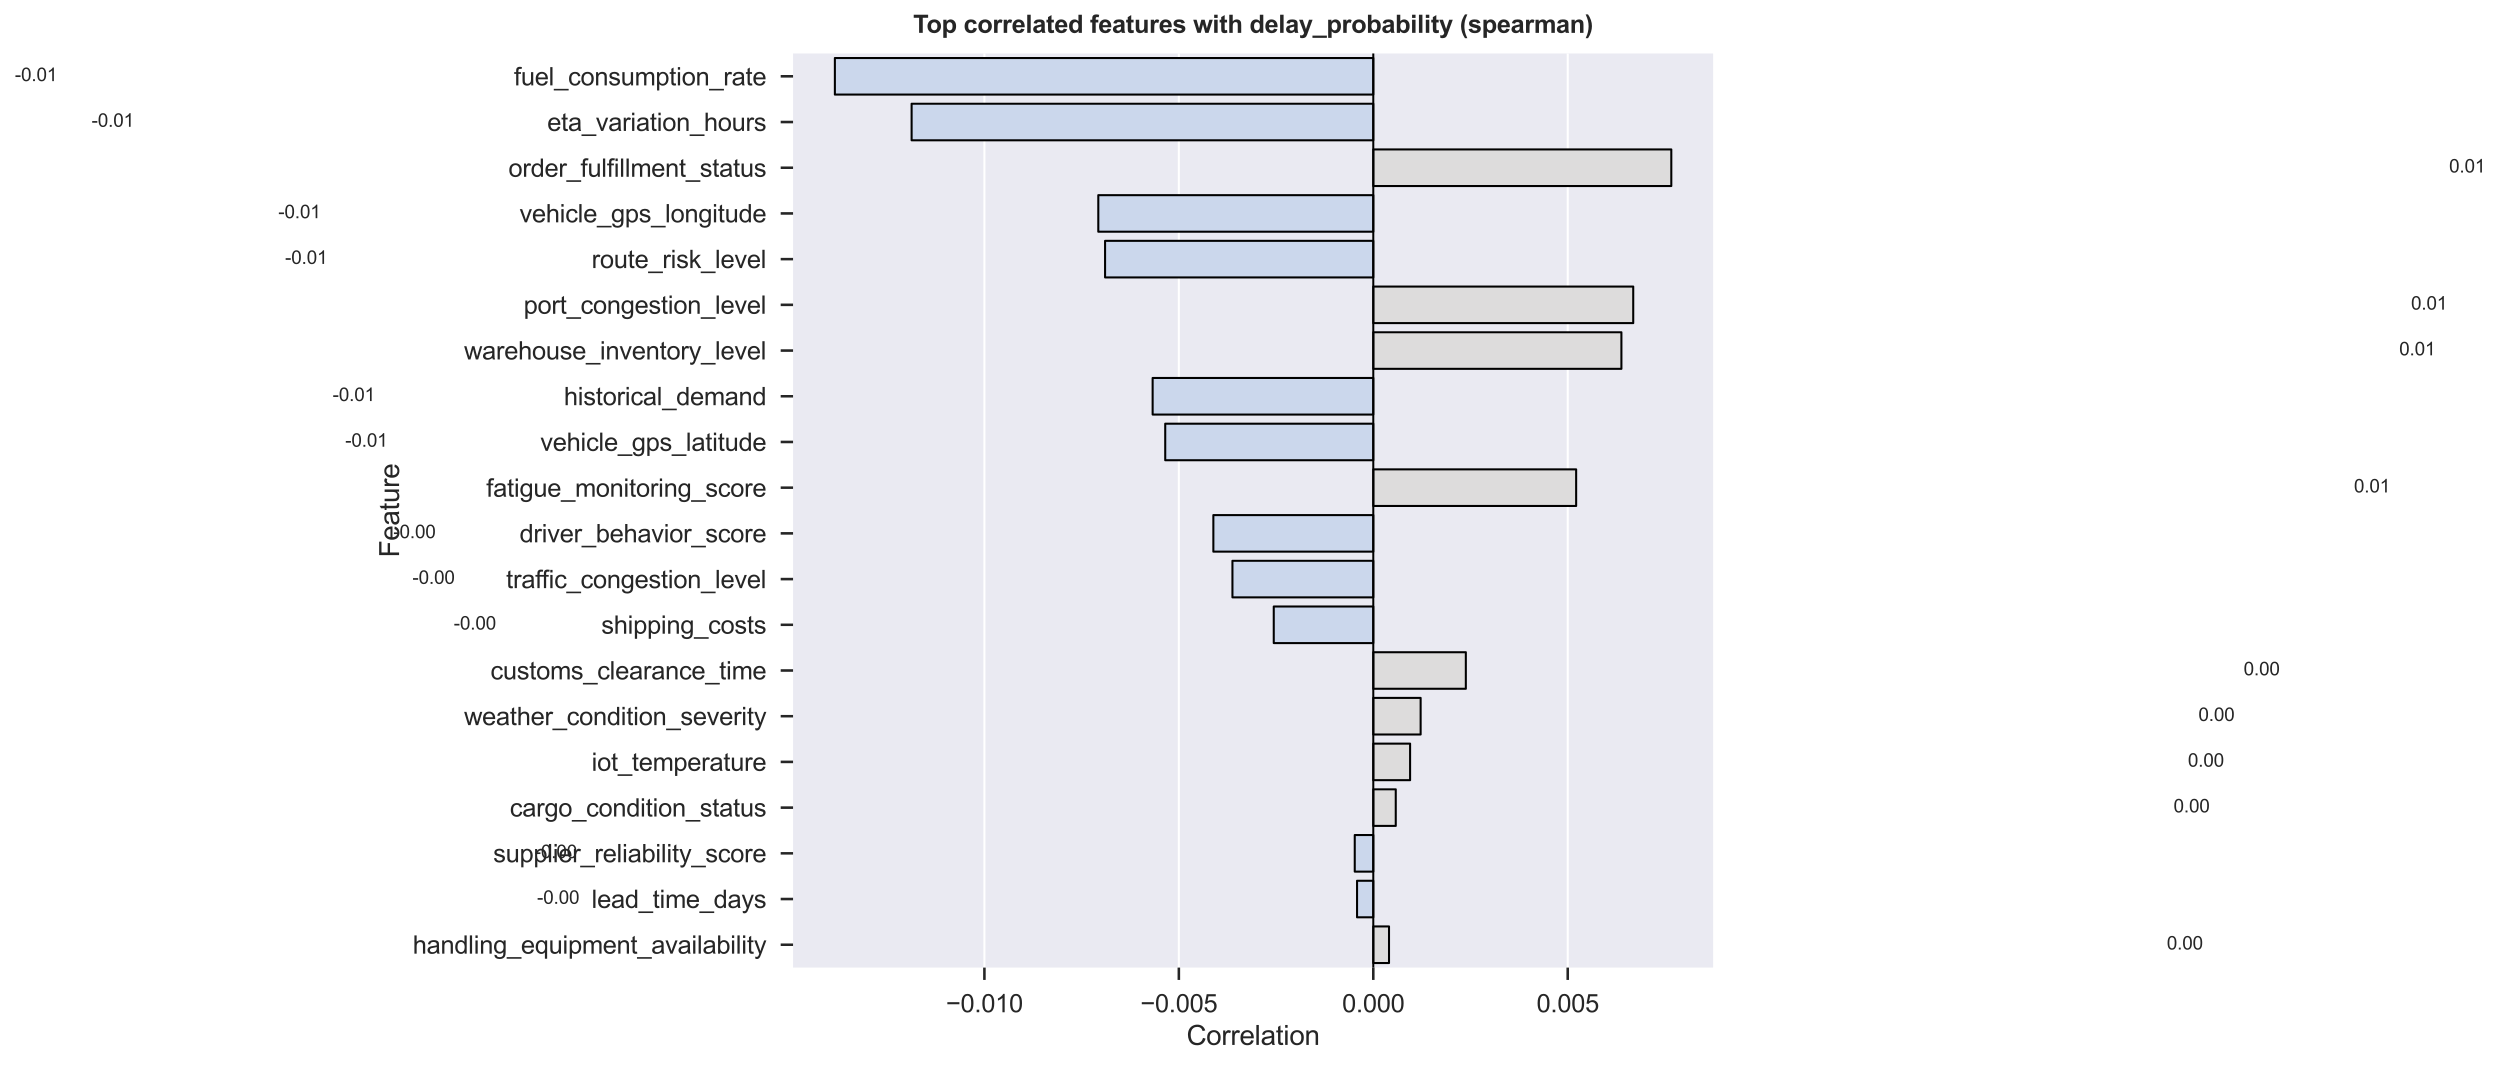 <?xml version="1.0" encoding="utf-8" standalone="no"?>
<!DOCTYPE svg PUBLIC "-//W3C//DTD SVG 1.1//EN"
  "http://www.w3.org/Graphics/SVG/1.1/DTD/svg11.dtd">
<svg xmlns:xlink="http://www.w3.org/1999/xlink" width="1212.951pt" height="516.793pt" viewBox="0 0 1212.951 516.793" xmlns="http://www.w3.org/2000/svg" version="1.1">
 <defs>
  <style type="text/css">*{stroke-linejoin: round; stroke-linecap: butt}</style>
 </defs>
 <g id="figure_1">
  <g id="patch_1">
   <path d="M 0 516.793 
L 1212.951 516.793 
L 1212.951 0 
L 0 0 
z
" style="fill: #ffffff"/>
  </g>
  <g id="axes_1">
   <g id="patch_2">
    <path d="M 384.774 469.456 
L 831.174 469.456 
L 831.174 25.936 
L 384.774 25.936 
z
" style="fill: #eaeaf2"/>
   </g>
   <g id="matplotlib.axis_1">
    <g id="xtick_1">
     <g id="line2d_1">
      <path d="M 477.615 469.456 
L 477.615 25.936 
" clip-path="url(#p6cc9195c0d)" style="fill: none; stroke: #ffffff; stroke-linecap: round"/>
     </g>
     <g id="line2d_2">
      <defs>
       <path id="m1c1e60d478" d="M 0 0 
L 0 6 
" style="stroke: #262626; stroke-width: 1.25"/>
      </defs>
      <g>
       <use xlink:href="#m1c1e60d478" x="477.615" y="469.456" style="fill: #262626; stroke: #262626; stroke-width: 1.25"/>
      </g>
     </g>
     <g id="text_1">
      <!-- −0.010 -->
      <g style="fill: #262626" transform="translate(458.943 491.117) scale(0.121 -0.121)">
       <defs>
        <path id="ArialMT-2212" d="M 3381 1997 
L 356 1997 
L 356 2522 
L 3381 2522 
L 3381 1997 
z
" transform="scale(0.016)"/>
        <path id="ArialMT-30" d="M 266 2259 
Q 266 3072 433 3567 
Q 600 4063 929 4331 
Q 1259 4600 1759 4600 
Q 2128 4600 2406 4451 
Q 2684 4303 2865 4023 
Q 3047 3744 3150 3342 
Q 3253 2941 3253 2259 
Q 3253 1453 3087 958 
Q 2922 463 2592 192 
Q 2263 -78 1759 -78 
Q 1097 -78 719 397 
Q 266 969 266 2259 
z
M 844 2259 
Q 844 1131 1108 757 
Q 1372 384 1759 384 
Q 2147 384 2411 759 
Q 2675 1134 2675 2259 
Q 2675 3391 2411 3762 
Q 2147 4134 1753 4134 
Q 1366 4134 1134 3806 
Q 844 3388 844 2259 
z
" transform="scale(0.016)"/>
        <path id="ArialMT-2e" d="M 581 0 
L 581 641 
L 1222 641 
L 1222 0 
L 581 0 
z
" transform="scale(0.016)"/>
        <path id="ArialMT-31" d="M 2384 0 
L 1822 0 
L 1822 3584 
Q 1619 3391 1289 3197 
Q 959 3003 697 2906 
L 697 3450 
Q 1169 3672 1522 3987 
Q 1875 4303 2022 4600 
L 2384 4600 
L 2384 0 
z
" transform="scale(0.016)"/>
       </defs>
       <use xlink:href="#ArialMT-2212"/>
       <use xlink:href="#ArialMT-30" transform="translate(58.398 0)"/>
       <use xlink:href="#ArialMT-2e" transform="translate(114.014 0)"/>
       <use xlink:href="#ArialMT-30" transform="translate(141.797 0)"/>
       <use xlink:href="#ArialMT-31" transform="translate(197.412 0)"/>
       <use xlink:href="#ArialMT-30" transform="translate(253.027 0)"/>
      </g>
     </g>
    </g>
    <g id="xtick_2">
     <g id="line2d_3">
      <path d="M 571.953 469.456 
L 571.953 25.936 
" clip-path="url(#p6cc9195c0d)" style="fill: none; stroke: #ffffff; stroke-linecap: round"/>
     </g>
     <g id="line2d_4">
      <g>
       <use xlink:href="#m1c1e60d478" x="571.953" y="469.456" style="fill: #262626; stroke: #262626; stroke-width: 1.25"/>
      </g>
     </g>
     <g id="text_2">
      <!-- −0.005 -->
      <g style="fill: #262626" transform="translate(553.282 491.117) scale(0.121 -0.121)">
       <defs>
        <path id="ArialMT-35" d="M 266 1200 
L 856 1250 
Q 922 819 1161 601 
Q 1400 384 1738 384 
Q 2144 384 2425 690 
Q 2706 997 2706 1503 
Q 2706 1984 2436 2262 
Q 2166 2541 1728 2541 
Q 1456 2541 1237 2417 
Q 1019 2294 894 2097 
L 366 2166 
L 809 4519 
L 3088 4519 
L 3088 3981 
L 1259 3981 
L 1013 2750 
Q 1425 3038 1878 3038 
Q 2478 3038 2890 2622 
Q 3303 2206 3303 1553 
Q 3303 931 2941 478 
Q 2500 -78 1738 -78 
Q 1113 -78 717 272 
Q 322 622 266 1200 
z
" transform="scale(0.016)"/>
       </defs>
       <use xlink:href="#ArialMT-2212"/>
       <use xlink:href="#ArialMT-30" transform="translate(58.398 0)"/>
       <use xlink:href="#ArialMT-2e" transform="translate(114.014 0)"/>
       <use xlink:href="#ArialMT-30" transform="translate(141.797 0)"/>
       <use xlink:href="#ArialMT-30" transform="translate(197.412 0)"/>
       <use xlink:href="#ArialMT-35" transform="translate(253.027 0)"/>
      </g>
     </g>
    </g>
    <g id="xtick_3">
     <g id="line2d_5">
      <path d="M 666.292 469.456 
L 666.292 25.936 
" clip-path="url(#p6cc9195c0d)" style="fill: none; stroke: #ffffff; stroke-linecap: round"/>
     </g>
     <g id="line2d_6">
      <g>
       <use xlink:href="#m1c1e60d478" x="666.292" y="469.456" style="fill: #262626; stroke: #262626; stroke-width: 1.25"/>
      </g>
     </g>
     <g id="text_3">
      <!-- 0.000 -->
      <g style="fill: #262626" transform="translate(651.154 491.117) scale(0.121 -0.121)">
       <use xlink:href="#ArialMT-30"/>
       <use xlink:href="#ArialMT-2e" transform="translate(55.615 0)"/>
       <use xlink:href="#ArialMT-30" transform="translate(83.398 0)"/>
       <use xlink:href="#ArialMT-30" transform="translate(139.014 0)"/>
       <use xlink:href="#ArialMT-30" transform="translate(194.629 0)"/>
      </g>
     </g>
    </g>
    <g id="xtick_4">
     <g id="line2d_7">
      <path d="M 760.63 469.456 
L 760.63 25.936 
" clip-path="url(#p6cc9195c0d)" style="fill: none; stroke: #ffffff; stroke-linecap: round"/>
     </g>
     <g id="line2d_8">
      <g>
       <use xlink:href="#m1c1e60d478" x="760.63" y="469.456" style="fill: #262626; stroke: #262626; stroke-width: 1.25"/>
      </g>
     </g>
     <g id="text_4">
      <!-- 0.005 -->
      <g style="fill: #262626" transform="translate(745.492 491.117) scale(0.121 -0.121)">
       <use xlink:href="#ArialMT-30"/>
       <use xlink:href="#ArialMT-2e" transform="translate(55.615 0)"/>
       <use xlink:href="#ArialMT-30" transform="translate(83.398 0)"/>
       <use xlink:href="#ArialMT-30" transform="translate(139.014 0)"/>
       <use xlink:href="#ArialMT-35" transform="translate(194.629 0)"/>
      </g>
     </g>
    </g>
    <g id="text_5">
     <!-- Correlation -->
     <g style="fill: #262626" transform="translate(575.695 506.97) scale(0.132 -0.132)">
      <defs>
       <path id="ArialMT-43" d="M 3763 1606 
L 4369 1453 
Q 4178 706 3683 314 
Q 3188 -78 2472 -78 
Q 1731 -78 1267 223 
Q 803 525 561 1097 
Q 319 1669 319 2325 
Q 319 3041 592 3573 
Q 866 4106 1370 4382 
Q 1875 4659 2481 4659 
Q 3169 4659 3637 4309 
Q 4106 3959 4291 3325 
L 3694 3184 
Q 3534 3684 3231 3912 
Q 2928 4141 2469 4141 
Q 1941 4141 1586 3887 
Q 1231 3634 1087 3207 
Q 944 2781 944 2328 
Q 944 1744 1114 1308 
Q 1284 872 1643 656 
Q 2003 441 2422 441 
Q 2931 441 3284 734 
Q 3638 1028 3763 1606 
z
" transform="scale(0.016)"/>
       <path id="ArialMT-6f" d="M 213 1659 
Q 213 2581 725 3025 
Q 1153 3394 1769 3394 
Q 2453 3394 2887 2945 
Q 3322 2497 3322 1706 
Q 3322 1066 3130 698 
Q 2938 331 2570 128 
Q 2203 -75 1769 -75 
Q 1072 -75 642 372 
Q 213 819 213 1659 
z
M 791 1659 
Q 791 1022 1069 705 
Q 1347 388 1769 388 
Q 2188 388 2466 706 
Q 2744 1025 2744 1678 
Q 2744 2294 2464 2611 
Q 2184 2928 1769 2928 
Q 1347 2928 1069 2612 
Q 791 2297 791 1659 
z
" transform="scale(0.016)"/>
       <path id="ArialMT-72" d="M 416 0 
L 416 3319 
L 922 3319 
L 922 2816 
Q 1116 3169 1280 3281 
Q 1444 3394 1641 3394 
Q 1925 3394 2219 3213 
L 2025 2691 
Q 1819 2813 1613 2813 
Q 1428 2813 1281 2702 
Q 1134 2591 1072 2394 
Q 978 2094 978 1738 
L 978 0 
L 416 0 
z
" transform="scale(0.016)"/>
       <path id="ArialMT-65" d="M 2694 1069 
L 3275 997 
Q 3138 488 2766 206 
Q 2394 -75 1816 -75 
Q 1088 -75 661 373 
Q 234 822 234 1631 
Q 234 2469 665 2931 
Q 1097 3394 1784 3394 
Q 2450 3394 2872 2941 
Q 3294 2488 3294 1666 
Q 3294 1616 3291 1516 
L 816 1516 
Q 847 969 1125 678 
Q 1403 388 1819 388 
Q 2128 388 2347 550 
Q 2566 713 2694 1069 
z
M 847 1978 
L 2700 1978 
Q 2663 2397 2488 2606 
Q 2219 2931 1791 2931 
Q 1403 2931 1139 2672 
Q 875 2413 847 1978 
z
" transform="scale(0.016)"/>
       <path id="ArialMT-6c" d="M 409 0 
L 409 4581 
L 972 4581 
L 972 0 
L 409 0 
z
" transform="scale(0.016)"/>
       <path id="ArialMT-61" d="M 2588 409 
Q 2275 144 1986 34 
Q 1697 -75 1366 -75 
Q 819 -75 525 192 
Q 231 459 231 875 
Q 231 1119 342 1320 
Q 453 1522 633 1644 
Q 813 1766 1038 1828 
Q 1203 1872 1538 1913 
Q 2219 1994 2541 2106 
Q 2544 2222 2544 2253 
Q 2544 2597 2384 2738 
Q 2169 2928 1744 2928 
Q 1347 2928 1158 2789 
Q 969 2650 878 2297 
L 328 2372 
Q 403 2725 575 2942 
Q 747 3159 1072 3276 
Q 1397 3394 1825 3394 
Q 2250 3394 2515 3294 
Q 2781 3194 2906 3042 
Q 3031 2891 3081 2659 
Q 3109 2516 3109 2141 
L 3109 1391 
Q 3109 606 3145 398 
Q 3181 191 3288 0 
L 2700 0 
Q 2613 175 2588 409 
z
M 2541 1666 
Q 2234 1541 1622 1453 
Q 1275 1403 1131 1340 
Q 988 1278 909 1158 
Q 831 1038 831 891 
Q 831 666 1001 516 
Q 1172 366 1500 366 
Q 1825 366 2078 508 
Q 2331 650 2450 897 
Q 2541 1088 2541 1459 
L 2541 1666 
z
" transform="scale(0.016)"/>
       <path id="ArialMT-74" d="M 1650 503 
L 1731 6 
Q 1494 -44 1306 -44 
Q 1000 -44 831 53 
Q 663 150 594 308 
Q 525 466 525 972 
L 525 2881 
L 113 2881 
L 113 3319 
L 525 3319 
L 525 4141 
L 1084 4478 
L 1084 3319 
L 1650 3319 
L 1650 2881 
L 1084 2881 
L 1084 941 
Q 1084 700 1114 631 
Q 1144 563 1211 522 
Q 1278 481 1403 481 
Q 1497 481 1650 503 
z
" transform="scale(0.016)"/>
       <path id="ArialMT-69" d="M 425 3934 
L 425 4581 
L 988 4581 
L 988 3934 
L 425 3934 
z
M 425 0 
L 425 3319 
L 988 3319 
L 988 0 
L 425 0 
z
" transform="scale(0.016)"/>
       <path id="ArialMT-6e" d="M 422 0 
L 422 3319 
L 928 3319 
L 928 2847 
Q 1294 3394 1984 3394 
Q 2284 3394 2536 3286 
Q 2788 3178 2913 3003 
Q 3038 2828 3088 2588 
Q 3119 2431 3119 2041 
L 3119 0 
L 2556 0 
L 2556 2019 
Q 2556 2363 2490 2533 
Q 2425 2703 2258 2804 
Q 2091 2906 1866 2906 
Q 1506 2906 1245 2678 
Q 984 2450 984 1813 
L 984 0 
L 422 0 
z
" transform="scale(0.016)"/>
      </defs>
      <use xlink:href="#ArialMT-43"/>
      <use xlink:href="#ArialMT-6f" transform="translate(72.217 0)"/>
      <use xlink:href="#ArialMT-72" transform="translate(127.832 0)"/>
      <use xlink:href="#ArialMT-72" transform="translate(161.133 0)"/>
      <use xlink:href="#ArialMT-65" transform="translate(194.434 0)"/>
      <use xlink:href="#ArialMT-6c" transform="translate(250.049 0)"/>
      <use xlink:href="#ArialMT-61" transform="translate(272.266 0)"/>
      <use xlink:href="#ArialMT-74" transform="translate(327.881 0)"/>
      <use xlink:href="#ArialMT-69" transform="translate(355.664 0)"/>
      <use xlink:href="#ArialMT-6f" transform="translate(377.881 0)"/>
      <use xlink:href="#ArialMT-6e" transform="translate(433.496 0)"/>
     </g>
    </g>
   </g>
   <g id="matplotlib.axis_2">
    <g id="ytick_1">
     <g id="line2d_9">
      <defs>
       <path id="m5d43462bc4" d="M 0 0 
L -6 0 
" style="stroke: #262626; stroke-width: 1.25"/>
      </defs>
      <g>
       <use xlink:href="#m5d43462bc4" x="384.774" y="37.024" style="fill: #262626; stroke: #262626; stroke-width: 1.25"/>
      </g>
     </g>
     <g id="text_6">
      <!-- fuel_consumption_rate -->
      <g style="fill: #262626" transform="translate(249.36 41.428) scale(0.121 -0.121)">
       <defs>
        <path id="ArialMT-66" d="M 556 0 
L 556 2881 
L 59 2881 
L 59 3319 
L 556 3319 
L 556 3672 
Q 556 4006 616 4169 
Q 697 4388 901 4523 
Q 1106 4659 1475 4659 
Q 1713 4659 2000 4603 
L 1916 4113 
Q 1741 4144 1584 4144 
Q 1328 4144 1222 4034 
Q 1116 3925 1116 3625 
L 1116 3319 
L 1763 3319 
L 1763 2881 
L 1116 2881 
L 1116 0 
L 556 0 
z
" transform="scale(0.016)"/>
        <path id="ArialMT-75" d="M 2597 0 
L 2597 488 
Q 2209 -75 1544 -75 
Q 1250 -75 995 37 
Q 741 150 617 320 
Q 494 491 444 738 
Q 409 903 409 1263 
L 409 3319 
L 972 3319 
L 972 1478 
Q 972 1038 1006 884 
Q 1059 663 1231 536 
Q 1403 409 1656 409 
Q 1909 409 2131 539 
Q 2353 669 2445 892 
Q 2538 1116 2538 1541 
L 2538 3319 
L 3100 3319 
L 3100 0 
L 2597 0 
z
" transform="scale(0.016)"/>
        <path id="ArialMT-5f" d="M -97 -1272 
L -97 -866 
L 3631 -866 
L 3631 -1272 
L -97 -1272 
z
" transform="scale(0.016)"/>
        <path id="ArialMT-63" d="M 2588 1216 
L 3141 1144 
Q 3050 572 2676 248 
Q 2303 -75 1759 -75 
Q 1078 -75 664 370 
Q 250 816 250 1647 
Q 250 2184 428 2587 
Q 606 2991 970 3192 
Q 1334 3394 1763 3394 
Q 2303 3394 2647 3120 
Q 2991 2847 3088 2344 
L 2541 2259 
Q 2463 2594 2264 2762 
Q 2066 2931 1784 2931 
Q 1359 2931 1093 2626 
Q 828 2322 828 1663 
Q 828 994 1084 691 
Q 1341 388 1753 388 
Q 2084 388 2306 591 
Q 2528 794 2588 1216 
z
" transform="scale(0.016)"/>
        <path id="ArialMT-73" d="M 197 991 
L 753 1078 
Q 800 744 1014 566 
Q 1228 388 1613 388 
Q 2000 388 2187 545 
Q 2375 703 2375 916 
Q 2375 1106 2209 1216 
Q 2094 1291 1634 1406 
Q 1016 1563 777 1677 
Q 538 1791 414 1992 
Q 291 2194 291 2438 
Q 291 2659 392 2848 
Q 494 3038 669 3163 
Q 800 3259 1026 3326 
Q 1253 3394 1513 3394 
Q 1903 3394 2198 3281 
Q 2494 3169 2634 2976 
Q 2775 2784 2828 2463 
L 2278 2388 
Q 2241 2644 2061 2787 
Q 1881 2931 1553 2931 
Q 1166 2931 1000 2803 
Q 834 2675 834 2503 
Q 834 2394 903 2306 
Q 972 2216 1119 2156 
Q 1203 2125 1616 2013 
Q 2213 1853 2448 1751 
Q 2684 1650 2818 1456 
Q 2953 1263 2953 975 
Q 2953 694 2789 445 
Q 2625 197 2315 61 
Q 2006 -75 1616 -75 
Q 969 -75 630 194 
Q 291 463 197 991 
z
" transform="scale(0.016)"/>
        <path id="ArialMT-6d" d="M 422 0 
L 422 3319 
L 925 3319 
L 925 2853 
Q 1081 3097 1340 3245 
Q 1600 3394 1931 3394 
Q 2300 3394 2536 3241 
Q 2772 3088 2869 2813 
Q 3263 3394 3894 3394 
Q 4388 3394 4653 3120 
Q 4919 2847 4919 2278 
L 4919 0 
L 4359 0 
L 4359 2091 
Q 4359 2428 4304 2576 
Q 4250 2725 4106 2815 
Q 3963 2906 3769 2906 
Q 3419 2906 3187 2673 
Q 2956 2441 2956 1928 
L 2956 0 
L 2394 0 
L 2394 2156 
Q 2394 2531 2256 2718 
Q 2119 2906 1806 2906 
Q 1569 2906 1367 2781 
Q 1166 2656 1075 2415 
Q 984 2175 984 1722 
L 984 0 
L 422 0 
z
" transform="scale(0.016)"/>
        <path id="ArialMT-70" d="M 422 -1272 
L 422 3319 
L 934 3319 
L 934 2888 
Q 1116 3141 1344 3267 
Q 1572 3394 1897 3394 
Q 2322 3394 2647 3175 
Q 2972 2956 3137 2557 
Q 3303 2159 3303 1684 
Q 3303 1175 3120 767 
Q 2938 359 2589 142 
Q 2241 -75 1856 -75 
Q 1575 -75 1351 44 
Q 1128 163 984 344 
L 984 -1272 
L 422 -1272 
z
M 931 1641 
Q 931 1000 1190 694 
Q 1450 388 1819 388 
Q 2194 388 2461 705 
Q 2728 1022 2728 1688 
Q 2728 2322 2467 2637 
Q 2206 2953 1844 2953 
Q 1484 2953 1207 2617 
Q 931 2281 931 1641 
z
" transform="scale(0.016)"/>
       </defs>
       <use xlink:href="#ArialMT-66"/>
       <use xlink:href="#ArialMT-75" transform="translate(27.783 0)"/>
       <use xlink:href="#ArialMT-65" transform="translate(83.398 0)"/>
       <use xlink:href="#ArialMT-6c" transform="translate(139.014 0)"/>
       <use xlink:href="#ArialMT-5f" transform="translate(161.23 0)"/>
       <use xlink:href="#ArialMT-63" transform="translate(216.846 0)"/>
       <use xlink:href="#ArialMT-6f" transform="translate(266.846 0)"/>
       <use xlink:href="#ArialMT-6e" transform="translate(322.461 0)"/>
       <use xlink:href="#ArialMT-73" transform="translate(378.076 0)"/>
       <use xlink:href="#ArialMT-75" transform="translate(428.076 0)"/>
       <use xlink:href="#ArialMT-6d" transform="translate(483.691 0)"/>
       <use xlink:href="#ArialMT-70" transform="translate(566.992 0)"/>
       <use xlink:href="#ArialMT-74" transform="translate(622.607 0)"/>
       <use xlink:href="#ArialMT-69" transform="translate(650.391 0)"/>
       <use xlink:href="#ArialMT-6f" transform="translate(672.607 0)"/>
       <use xlink:href="#ArialMT-6e" transform="translate(728.223 0)"/>
       <use xlink:href="#ArialMT-5f" transform="translate(783.838 0)"/>
       <use xlink:href="#ArialMT-72" transform="translate(839.453 0)"/>
       <use xlink:href="#ArialMT-61" transform="translate(872.754 0)"/>
       <use xlink:href="#ArialMT-74" transform="translate(928.369 0)"/>
       <use xlink:href="#ArialMT-65" transform="translate(956.152 0)"/>
      </g>
     </g>
    </g>
    <g id="ytick_2">
     <g id="line2d_10">
      <g>
       <use xlink:href="#m5d43462bc4" x="384.774" y="59.2" style="fill: #262626; stroke: #262626; stroke-width: 1.25"/>
      </g>
     </g>
     <g id="text_7">
      <!-- eta_variation_hours -->
      <g style="fill: #262626" transform="translate(265.5 63.53) scale(0.121 -0.121)">
       <defs>
        <path id="ArialMT-76" d="M 1344 0 
L 81 3319 
L 675 3319 
L 1388 1331 
Q 1503 1009 1600 663 
Q 1675 925 1809 1294 
L 2547 3319 
L 3125 3319 
L 1869 0 
L 1344 0 
z
" transform="scale(0.016)"/>
        <path id="ArialMT-68" d="M 422 0 
L 422 4581 
L 984 4581 
L 984 2938 
Q 1378 3394 1978 3394 
Q 2347 3394 2619 3248 
Q 2891 3103 3008 2847 
Q 3125 2591 3125 2103 
L 3125 0 
L 2563 0 
L 2563 2103 
Q 2563 2525 2380 2717 
Q 2197 2909 1863 2909 
Q 1613 2909 1392 2779 
Q 1172 2650 1078 2428 
Q 984 2206 984 1816 
L 984 0 
L 422 0 
z
" transform="scale(0.016)"/>
       </defs>
       <use xlink:href="#ArialMT-65"/>
       <use xlink:href="#ArialMT-74" transform="translate(55.615 0)"/>
       <use xlink:href="#ArialMT-61" transform="translate(83.398 0)"/>
       <use xlink:href="#ArialMT-5f" transform="translate(139.014 0)"/>
       <use xlink:href="#ArialMT-76" transform="translate(194.629 0)"/>
       <use xlink:href="#ArialMT-61" transform="translate(244.629 0)"/>
       <use xlink:href="#ArialMT-72" transform="translate(300.244 0)"/>
       <use xlink:href="#ArialMT-69" transform="translate(333.545 0)"/>
       <use xlink:href="#ArialMT-61" transform="translate(355.762 0)"/>
       <use xlink:href="#ArialMT-74" transform="translate(411.377 0)"/>
       <use xlink:href="#ArialMT-69" transform="translate(439.16 0)"/>
       <use xlink:href="#ArialMT-6f" transform="translate(461.377 0)"/>
       <use xlink:href="#ArialMT-6e" transform="translate(516.992 0)"/>
       <use xlink:href="#ArialMT-5f" transform="translate(572.607 0)"/>
       <use xlink:href="#ArialMT-68" transform="translate(628.223 0)"/>
       <use xlink:href="#ArialMT-6f" transform="translate(683.838 0)"/>
       <use xlink:href="#ArialMT-75" transform="translate(739.453 0)"/>
       <use xlink:href="#ArialMT-72" transform="translate(795.068 0)"/>
       <use xlink:href="#ArialMT-73" transform="translate(828.369 0)"/>
      </g>
     </g>
    </g>
    <g id="ytick_3">
     <g id="line2d_11">
      <g>
       <use xlink:href="#m5d43462bc4" x="384.774" y="81.376" style="fill: #262626; stroke: #262626; stroke-width: 1.25"/>
      </g>
     </g>
     <g id="text_8">
      <!-- order_fulfillment_status -->
      <g style="fill: #262626" transform="translate(246.688 85.78) scale(0.121 -0.121)">
       <defs>
        <path id="ArialMT-64" d="M 2575 0 
L 2575 419 
Q 2259 -75 1647 -75 
Q 1250 -75 917 144 
Q 584 363 401 755 
Q 219 1147 219 1656 
Q 219 2153 384 2558 
Q 550 2963 881 3178 
Q 1213 3394 1622 3394 
Q 1922 3394 2156 3267 
Q 2391 3141 2538 2938 
L 2538 4581 
L 3097 4581 
L 3097 0 
L 2575 0 
z
M 797 1656 
Q 797 1019 1065 703 
Q 1334 388 1700 388 
Q 2069 388 2326 689 
Q 2584 991 2584 1609 
Q 2584 2291 2321 2609 
Q 2059 2928 1675 2928 
Q 1300 2928 1048 2622 
Q 797 2316 797 1656 
z
" transform="scale(0.016)"/>
       </defs>
       <use xlink:href="#ArialMT-6f"/>
       <use xlink:href="#ArialMT-72" transform="translate(55.615 0)"/>
       <use xlink:href="#ArialMT-64" transform="translate(88.916 0)"/>
       <use xlink:href="#ArialMT-65" transform="translate(144.531 0)"/>
       <use xlink:href="#ArialMT-72" transform="translate(200.146 0)"/>
       <use xlink:href="#ArialMT-5f" transform="translate(233.447 0)"/>
       <use xlink:href="#ArialMT-66" transform="translate(289.062 0)"/>
       <use xlink:href="#ArialMT-75" transform="translate(316.846 0)"/>
       <use xlink:href="#ArialMT-6c" transform="translate(372.461 0)"/>
       <use xlink:href="#ArialMT-66" transform="translate(394.678 0)"/>
       <use xlink:href="#ArialMT-69" transform="translate(422.461 0)"/>
       <use xlink:href="#ArialMT-6c" transform="translate(444.678 0)"/>
       <use xlink:href="#ArialMT-6c" transform="translate(466.895 0)"/>
       <use xlink:href="#ArialMT-6d" transform="translate(489.111 0)"/>
       <use xlink:href="#ArialMT-65" transform="translate(572.412 0)"/>
       <use xlink:href="#ArialMT-6e" transform="translate(628.027 0)"/>
       <use xlink:href="#ArialMT-74" transform="translate(683.643 0)"/>
       <use xlink:href="#ArialMT-5f" transform="translate(711.426 0)"/>
       <use xlink:href="#ArialMT-73" transform="translate(767.041 0)"/>
       <use xlink:href="#ArialMT-74" transform="translate(817.041 0)"/>
       <use xlink:href="#ArialMT-61" transform="translate(844.824 0)"/>
       <use xlink:href="#ArialMT-74" transform="translate(900.439 0)"/>
       <use xlink:href="#ArialMT-75" transform="translate(928.223 0)"/>
       <use xlink:href="#ArialMT-73" transform="translate(983.838 0)"/>
      </g>
     </g>
    </g>
    <g id="ytick_4">
     <g id="line2d_12">
      <g>
       <use xlink:href="#m5d43462bc4" x="384.774" y="103.552" style="fill: #262626; stroke: #262626; stroke-width: 1.25"/>
      </g>
     </g>
     <g id="text_9">
      <!-- vehicle_gps_longitude -->
      <g style="fill: #262626" transform="translate(252.035 107.882) scale(0.121 -0.121)">
       <defs>
        <path id="ArialMT-67" d="M 319 -275 
L 866 -356 
Q 900 -609 1056 -725 
Q 1266 -881 1628 -881 
Q 2019 -881 2231 -725 
Q 2444 -569 2519 -288 
Q 2563 -116 2559 434 
Q 2191 0 1641 0 
Q 956 0 581 494 
Q 206 988 206 1678 
Q 206 2153 378 2554 
Q 550 2956 876 3175 
Q 1203 3394 1644 3394 
Q 2231 3394 2613 2919 
L 2613 3319 
L 3131 3319 
L 3131 450 
Q 3131 -325 2973 -648 
Q 2816 -972 2473 -1159 
Q 2131 -1347 1631 -1347 
Q 1038 -1347 672 -1080 
Q 306 -813 319 -275 
z
M 784 1719 
Q 784 1066 1043 766 
Q 1303 466 1694 466 
Q 2081 466 2343 764 
Q 2606 1063 2606 1700 
Q 2606 2309 2336 2618 
Q 2066 2928 1684 2928 
Q 1309 2928 1046 2623 
Q 784 2319 784 1719 
z
" transform="scale(0.016)"/>
       </defs>
       <use xlink:href="#ArialMT-76"/>
       <use xlink:href="#ArialMT-65" transform="translate(50 0)"/>
       <use xlink:href="#ArialMT-68" transform="translate(105.615 0)"/>
       <use xlink:href="#ArialMT-69" transform="translate(161.23 0)"/>
       <use xlink:href="#ArialMT-63" transform="translate(183.447 0)"/>
       <use xlink:href="#ArialMT-6c" transform="translate(233.447 0)"/>
       <use xlink:href="#ArialMT-65" transform="translate(255.664 0)"/>
       <use xlink:href="#ArialMT-5f" transform="translate(311.279 0)"/>
       <use xlink:href="#ArialMT-67" transform="translate(366.895 0)"/>
       <use xlink:href="#ArialMT-70" transform="translate(422.51 0)"/>
       <use xlink:href="#ArialMT-73" transform="translate(478.125 0)"/>
       <use xlink:href="#ArialMT-5f" transform="translate(528.125 0)"/>
       <use xlink:href="#ArialMT-6c" transform="translate(583.74 0)"/>
       <use xlink:href="#ArialMT-6f" transform="translate(605.957 0)"/>
       <use xlink:href="#ArialMT-6e" transform="translate(661.572 0)"/>
       <use xlink:href="#ArialMT-67" transform="translate(717.188 0)"/>
       <use xlink:href="#ArialMT-69" transform="translate(772.803 0)"/>
       <use xlink:href="#ArialMT-74" transform="translate(795.02 0)"/>
       <use xlink:href="#ArialMT-75" transform="translate(822.803 0)"/>
       <use xlink:href="#ArialMT-64" transform="translate(878.418 0)"/>
       <use xlink:href="#ArialMT-65" transform="translate(934.033 0)"/>
      </g>
     </g>
    </g>
    <g id="ytick_5">
     <g id="line2d_13">
      <g>
       <use xlink:href="#m5d43462bc4" x="384.774" y="125.728" style="fill: #262626; stroke: #262626; stroke-width: 1.25"/>
      </g>
     </g>
     <g id="text_10">
      <!-- route_risk_level -->
      <g style="fill: #262626" transform="translate(287.038 130.058) scale(0.121 -0.121)">
       <defs>
        <path id="ArialMT-6b" d="M 425 0 
L 425 4581 
L 988 4581 
L 988 1969 
L 2319 3319 
L 3047 3319 
L 1778 2088 
L 3175 0 
L 2481 0 
L 1384 1697 
L 988 1316 
L 988 0 
L 425 0 
z
" transform="scale(0.016)"/>
       </defs>
       <use xlink:href="#ArialMT-72"/>
       <use xlink:href="#ArialMT-6f" transform="translate(33.301 0)"/>
       <use xlink:href="#ArialMT-75" transform="translate(88.916 0)"/>
       <use xlink:href="#ArialMT-74" transform="translate(144.531 0)"/>
       <use xlink:href="#ArialMT-65" transform="translate(172.314 0)"/>
       <use xlink:href="#ArialMT-5f" transform="translate(227.93 0)"/>
       <use xlink:href="#ArialMT-72" transform="translate(283.545 0)"/>
       <use xlink:href="#ArialMT-69" transform="translate(316.846 0)"/>
       <use xlink:href="#ArialMT-73" transform="translate(339.062 0)"/>
       <use xlink:href="#ArialMT-6b" transform="translate(389.062 0)"/>
       <use xlink:href="#ArialMT-5f" transform="translate(439.062 0)"/>
       <use xlink:href="#ArialMT-6c" transform="translate(494.678 0)"/>
       <use xlink:href="#ArialMT-65" transform="translate(516.895 0)"/>
       <use xlink:href="#ArialMT-76" transform="translate(572.51 0)"/>
       <use xlink:href="#ArialMT-65" transform="translate(622.51 0)"/>
       <use xlink:href="#ArialMT-6c" transform="translate(678.125 0)"/>
      </g>
     </g>
    </g>
    <g id="ytick_6">
     <g id="line2d_14">
      <g>
       <use xlink:href="#m5d43462bc4" x="384.774" y="147.904" style="fill: #262626; stroke: #262626; stroke-width: 1.25"/>
      </g>
     </g>
     <g id="text_11">
      <!-- port_congestion_level -->
      <g style="fill: #262626" transform="translate(254.062 152.234) scale(0.121 -0.121)">
       <use xlink:href="#ArialMT-70"/>
       <use xlink:href="#ArialMT-6f" transform="translate(55.615 0)"/>
       <use xlink:href="#ArialMT-72" transform="translate(111.23 0)"/>
       <use xlink:href="#ArialMT-74" transform="translate(144.531 0)"/>
       <use xlink:href="#ArialMT-5f" transform="translate(172.314 0)"/>
       <use xlink:href="#ArialMT-63" transform="translate(227.93 0)"/>
       <use xlink:href="#ArialMT-6f" transform="translate(277.93 0)"/>
       <use xlink:href="#ArialMT-6e" transform="translate(333.545 0)"/>
       <use xlink:href="#ArialMT-67" transform="translate(389.16 0)"/>
       <use xlink:href="#ArialMT-65" transform="translate(444.775 0)"/>
       <use xlink:href="#ArialMT-73" transform="translate(500.391 0)"/>
       <use xlink:href="#ArialMT-74" transform="translate(550.391 0)"/>
       <use xlink:href="#ArialMT-69" transform="translate(578.174 0)"/>
       <use xlink:href="#ArialMT-6f" transform="translate(600.391 0)"/>
       <use xlink:href="#ArialMT-6e" transform="translate(656.006 0)"/>
       <use xlink:href="#ArialMT-5f" transform="translate(711.621 0)"/>
       <use xlink:href="#ArialMT-6c" transform="translate(767.236 0)"/>
       <use xlink:href="#ArialMT-65" transform="translate(789.453 0)"/>
       <use xlink:href="#ArialMT-76" transform="translate(845.068 0)"/>
       <use xlink:href="#ArialMT-65" transform="translate(895.068 0)"/>
       <use xlink:href="#ArialMT-6c" transform="translate(950.684 0)"/>
      </g>
     </g>
    </g>
    <g id="ytick_7">
     <g id="line2d_15">
      <g>
       <use xlink:href="#m5d43462bc4" x="384.774" y="170.08" style="fill: #262626; stroke: #262626; stroke-width: 1.25"/>
      </g>
     </g>
     <g id="text_12">
      <!-- warehouse_inventory_level -->
      <g style="fill: #262626" transform="translate(225.148 174.41) scale(0.121 -0.121)">
       <defs>
        <path id="ArialMT-77" d="M 1034 0 
L 19 3319 
L 600 3319 
L 1128 1403 
L 1325 691 
Q 1338 744 1497 1375 
L 2025 3319 
L 2603 3319 
L 3100 1394 
L 3266 759 
L 3456 1400 
L 4025 3319 
L 4572 3319 
L 3534 0 
L 2950 0 
L 2422 1988 
L 2294 2553 
L 1622 0 
L 1034 0 
z
" transform="scale(0.016)"/>
        <path id="ArialMT-79" d="M 397 -1278 
L 334 -750 
Q 519 -800 656 -800 
Q 844 -800 956 -737 
Q 1069 -675 1141 -563 
Q 1194 -478 1313 -144 
Q 1328 -97 1363 -6 
L 103 3319 
L 709 3319 
L 1400 1397 
Q 1534 1031 1641 628 
Q 1738 1016 1872 1384 
L 2581 3319 
L 3144 3319 
L 1881 -56 
Q 1678 -603 1566 -809 
Q 1416 -1088 1222 -1217 
Q 1028 -1347 759 -1347 
Q 597 -1347 397 -1278 
z
" transform="scale(0.016)"/>
       </defs>
       <use xlink:href="#ArialMT-77"/>
       <use xlink:href="#ArialMT-61" transform="translate(72.217 0)"/>
       <use xlink:href="#ArialMT-72" transform="translate(127.832 0)"/>
       <use xlink:href="#ArialMT-65" transform="translate(161.133 0)"/>
       <use xlink:href="#ArialMT-68" transform="translate(216.748 0)"/>
       <use xlink:href="#ArialMT-6f" transform="translate(272.363 0)"/>
       <use xlink:href="#ArialMT-75" transform="translate(327.979 0)"/>
       <use xlink:href="#ArialMT-73" transform="translate(383.594 0)"/>
       <use xlink:href="#ArialMT-65" transform="translate(433.594 0)"/>
       <use xlink:href="#ArialMT-5f" transform="translate(489.209 0)"/>
       <use xlink:href="#ArialMT-69" transform="translate(544.824 0)"/>
       <use xlink:href="#ArialMT-6e" transform="translate(567.041 0)"/>
       <use xlink:href="#ArialMT-76" transform="translate(622.656 0)"/>
       <use xlink:href="#ArialMT-65" transform="translate(672.656 0)"/>
       <use xlink:href="#ArialMT-6e" transform="translate(728.271 0)"/>
       <use xlink:href="#ArialMT-74" transform="translate(783.887 0)"/>
       <use xlink:href="#ArialMT-6f" transform="translate(811.67 0)"/>
       <use xlink:href="#ArialMT-72" transform="translate(867.285 0)"/>
       <use xlink:href="#ArialMT-79" transform="translate(900.586 0)"/>
       <use xlink:href="#ArialMT-5f" transform="translate(950.586 0)"/>
       <use xlink:href="#ArialMT-6c" transform="translate(1006.201 0)"/>
       <use xlink:href="#ArialMT-65" transform="translate(1028.418 0)"/>
       <use xlink:href="#ArialMT-76" transform="translate(1084.033 0)"/>
       <use xlink:href="#ArialMT-65" transform="translate(1134.033 0)"/>
       <use xlink:href="#ArialMT-6c" transform="translate(1189.648 0)"/>
      </g>
     </g>
    </g>
    <g id="ytick_8">
     <g id="line2d_16">
      <g>
       <use xlink:href="#m5d43462bc4" x="384.774" y="192.256" style="fill: #262626; stroke: #262626; stroke-width: 1.25"/>
      </g>
     </g>
     <g id="text_13">
      <!-- historical_demand -->
      <g style="fill: #262626" transform="translate(273.581 196.586) scale(0.121 -0.121)">
       <use xlink:href="#ArialMT-68"/>
       <use xlink:href="#ArialMT-69" transform="translate(55.615 0)"/>
       <use xlink:href="#ArialMT-73" transform="translate(77.832 0)"/>
       <use xlink:href="#ArialMT-74" transform="translate(127.832 0)"/>
       <use xlink:href="#ArialMT-6f" transform="translate(155.615 0)"/>
       <use xlink:href="#ArialMT-72" transform="translate(211.23 0)"/>
       <use xlink:href="#ArialMT-69" transform="translate(244.531 0)"/>
       <use xlink:href="#ArialMT-63" transform="translate(266.748 0)"/>
       <use xlink:href="#ArialMT-61" transform="translate(316.748 0)"/>
       <use xlink:href="#ArialMT-6c" transform="translate(372.363 0)"/>
       <use xlink:href="#ArialMT-5f" transform="translate(394.58 0)"/>
       <use xlink:href="#ArialMT-64" transform="translate(450.195 0)"/>
       <use xlink:href="#ArialMT-65" transform="translate(505.811 0)"/>
       <use xlink:href="#ArialMT-6d" transform="translate(561.426 0)"/>
       <use xlink:href="#ArialMT-61" transform="translate(644.727 0)"/>
       <use xlink:href="#ArialMT-6e" transform="translate(700.342 0)"/>
       <use xlink:href="#ArialMT-64" transform="translate(755.957 0)"/>
      </g>
     </g>
    </g>
    <g id="ytick_9">
     <g id="line2d_17">
      <g>
       <use xlink:href="#m5d43462bc4" x="384.774" y="214.432" style="fill: #262626; stroke: #262626; stroke-width: 1.25"/>
      </g>
     </g>
     <g id="text_14">
      <!-- vehicle_gps_latitude -->
      <g style="fill: #262626" transform="translate(262.131 218.762) scale(0.121 -0.121)">
       <use xlink:href="#ArialMT-76"/>
       <use xlink:href="#ArialMT-65" transform="translate(50 0)"/>
       <use xlink:href="#ArialMT-68" transform="translate(105.615 0)"/>
       <use xlink:href="#ArialMT-69" transform="translate(161.23 0)"/>
       <use xlink:href="#ArialMT-63" transform="translate(183.447 0)"/>
       <use xlink:href="#ArialMT-6c" transform="translate(233.447 0)"/>
       <use xlink:href="#ArialMT-65" transform="translate(255.664 0)"/>
       <use xlink:href="#ArialMT-5f" transform="translate(311.279 0)"/>
       <use xlink:href="#ArialMT-67" transform="translate(366.895 0)"/>
       <use xlink:href="#ArialMT-70" transform="translate(422.51 0)"/>
       <use xlink:href="#ArialMT-73" transform="translate(478.125 0)"/>
       <use xlink:href="#ArialMT-5f" transform="translate(528.125 0)"/>
       <use xlink:href="#ArialMT-6c" transform="translate(583.74 0)"/>
       <use xlink:href="#ArialMT-61" transform="translate(605.957 0)"/>
       <use xlink:href="#ArialMT-74" transform="translate(661.572 0)"/>
       <use xlink:href="#ArialMT-69" transform="translate(689.355 0)"/>
       <use xlink:href="#ArialMT-74" transform="translate(711.572 0)"/>
       <use xlink:href="#ArialMT-75" transform="translate(739.355 0)"/>
       <use xlink:href="#ArialMT-64" transform="translate(794.971 0)"/>
       <use xlink:href="#ArialMT-65" transform="translate(850.586 0)"/>
      </g>
     </g>
    </g>
    <g id="ytick_10">
     <g id="line2d_18">
      <g>
       <use xlink:href="#m5d43462bc4" x="384.774" y="236.608" style="fill: #262626; stroke: #262626; stroke-width: 1.25"/>
      </g>
     </g>
     <g id="text_15">
      <!-- fatigue_monitoring_score -->
      <g style="fill: #262626" transform="translate(235.914 241.012) scale(0.121 -0.121)">
       <use xlink:href="#ArialMT-66"/>
       <use xlink:href="#ArialMT-61" transform="translate(27.783 0)"/>
       <use xlink:href="#ArialMT-74" transform="translate(83.398 0)"/>
       <use xlink:href="#ArialMT-69" transform="translate(111.182 0)"/>
       <use xlink:href="#ArialMT-67" transform="translate(133.398 0)"/>
       <use xlink:href="#ArialMT-75" transform="translate(189.014 0)"/>
       <use xlink:href="#ArialMT-65" transform="translate(244.629 0)"/>
       <use xlink:href="#ArialMT-5f" transform="translate(300.244 0)"/>
       <use xlink:href="#ArialMT-6d" transform="translate(355.859 0)"/>
       <use xlink:href="#ArialMT-6f" transform="translate(439.16 0)"/>
       <use xlink:href="#ArialMT-6e" transform="translate(494.775 0)"/>
       <use xlink:href="#ArialMT-69" transform="translate(550.391 0)"/>
       <use xlink:href="#ArialMT-74" transform="translate(572.607 0)"/>
       <use xlink:href="#ArialMT-6f" transform="translate(600.391 0)"/>
       <use xlink:href="#ArialMT-72" transform="translate(656.006 0)"/>
       <use xlink:href="#ArialMT-69" transform="translate(689.307 0)"/>
       <use xlink:href="#ArialMT-6e" transform="translate(711.523 0)"/>
       <use xlink:href="#ArialMT-67" transform="translate(767.139 0)"/>
       <use xlink:href="#ArialMT-5f" transform="translate(822.754 0)"/>
       <use xlink:href="#ArialMT-73" transform="translate(878.369 0)"/>
       <use xlink:href="#ArialMT-63" transform="translate(928.369 0)"/>
       <use xlink:href="#ArialMT-6f" transform="translate(978.369 0)"/>
       <use xlink:href="#ArialMT-72" transform="translate(1033.984 0)"/>
       <use xlink:href="#ArialMT-65" transform="translate(1067.285 0)"/>
      </g>
     </g>
    </g>
    <g id="ytick_11">
     <g id="line2d_19">
      <g>
       <use xlink:href="#m5d43462bc4" x="384.774" y="258.784" style="fill: #262626; stroke: #262626; stroke-width: 1.25"/>
      </g>
     </g>
     <g id="text_16">
      <!-- driver_behavior_score -->
      <g style="fill: #262626" transform="translate(252.065 263.114) scale(0.121 -0.121)">
       <defs>
        <path id="ArialMT-62" d="M 941 0 
L 419 0 
L 419 4581 
L 981 4581 
L 981 2947 
Q 1338 3394 1891 3394 
Q 2197 3394 2470 3270 
Q 2744 3147 2920 2923 
Q 3097 2700 3197 2384 
Q 3297 2069 3297 1709 
Q 3297 856 2875 390 
Q 2453 -75 1863 -75 
Q 1275 -75 941 416 
L 941 0 
z
M 934 1684 
Q 934 1088 1097 822 
Q 1363 388 1816 388 
Q 2184 388 2453 708 
Q 2722 1028 2722 1663 
Q 2722 2313 2464 2622 
Q 2206 2931 1841 2931 
Q 1472 2931 1203 2611 
Q 934 2291 934 1684 
z
" transform="scale(0.016)"/>
       </defs>
       <use xlink:href="#ArialMT-64"/>
       <use xlink:href="#ArialMT-72" transform="translate(55.615 0)"/>
       <use xlink:href="#ArialMT-69" transform="translate(88.916 0)"/>
       <use xlink:href="#ArialMT-76" transform="translate(111.133 0)"/>
       <use xlink:href="#ArialMT-65" transform="translate(161.133 0)"/>
       <use xlink:href="#ArialMT-72" transform="translate(216.748 0)"/>
       <use xlink:href="#ArialMT-5f" transform="translate(250.049 0)"/>
       <use xlink:href="#ArialMT-62" transform="translate(305.664 0)"/>
       <use xlink:href="#ArialMT-65" transform="translate(361.279 0)"/>
       <use xlink:href="#ArialMT-68" transform="translate(416.895 0)"/>
       <use xlink:href="#ArialMT-61" transform="translate(472.51 0)"/>
       <use xlink:href="#ArialMT-76" transform="translate(528.125 0)"/>
       <use xlink:href="#ArialMT-69" transform="translate(578.125 0)"/>
       <use xlink:href="#ArialMT-6f" transform="translate(600.342 0)"/>
       <use xlink:href="#ArialMT-72" transform="translate(655.957 0)"/>
       <use xlink:href="#ArialMT-5f" transform="translate(689.258 0)"/>
       <use xlink:href="#ArialMT-73" transform="translate(744.873 0)"/>
       <use xlink:href="#ArialMT-63" transform="translate(794.873 0)"/>
       <use xlink:href="#ArialMT-6f" transform="translate(844.873 0)"/>
       <use xlink:href="#ArialMT-72" transform="translate(900.488 0)"/>
       <use xlink:href="#ArialMT-65" transform="translate(933.789 0)"/>
      </g>
     </g>
    </g>
    <g id="ytick_12">
     <g id="line2d_20">
      <g>
       <use xlink:href="#m5d43462bc4" x="384.774" y="280.96" style="fill: #262626; stroke: #262626; stroke-width: 1.25"/>
      </g>
     </g>
     <g id="text_17">
      <!-- traffic_congestion_level -->
      <g style="fill: #262626" transform="translate(245.541 285.364) scale(0.121 -0.121)">
       <use xlink:href="#ArialMT-74"/>
       <use xlink:href="#ArialMT-72" transform="translate(27.783 0)"/>
       <use xlink:href="#ArialMT-61" transform="translate(61.084 0)"/>
       <use xlink:href="#ArialMT-66" transform="translate(116.699 0)"/>
       <use xlink:href="#ArialMT-66" transform="translate(142.732 0)"/>
       <use xlink:href="#ArialMT-69" transform="translate(170.516 0)"/>
       <use xlink:href="#ArialMT-63" transform="translate(192.732 0)"/>
       <use xlink:href="#ArialMT-5f" transform="translate(242.732 0)"/>
       <use xlink:href="#ArialMT-63" transform="translate(298.348 0)"/>
       <use xlink:href="#ArialMT-6f" transform="translate(348.348 0)"/>
       <use xlink:href="#ArialMT-6e" transform="translate(403.963 0)"/>
       <use xlink:href="#ArialMT-67" transform="translate(459.578 0)"/>
       <use xlink:href="#ArialMT-65" transform="translate(515.193 0)"/>
       <use xlink:href="#ArialMT-73" transform="translate(570.809 0)"/>
       <use xlink:href="#ArialMT-74" transform="translate(620.809 0)"/>
       <use xlink:href="#ArialMT-69" transform="translate(648.592 0)"/>
       <use xlink:href="#ArialMT-6f" transform="translate(670.809 0)"/>
       <use xlink:href="#ArialMT-6e" transform="translate(726.424 0)"/>
       <use xlink:href="#ArialMT-5f" transform="translate(782.039 0)"/>
       <use xlink:href="#ArialMT-6c" transform="translate(837.654 0)"/>
       <use xlink:href="#ArialMT-65" transform="translate(859.871 0)"/>
       <use xlink:href="#ArialMT-76" transform="translate(915.486 0)"/>
       <use xlink:href="#ArialMT-65" transform="translate(965.486 0)"/>
       <use xlink:href="#ArialMT-6c" transform="translate(1021.102 0)"/>
      </g>
     </g>
    </g>
    <g id="ytick_13">
     <g id="line2d_21">
      <g>
       <use xlink:href="#m5d43462bc4" x="384.774" y="303.136" style="fill: #262626; stroke: #262626; stroke-width: 1.25"/>
      </g>
     </g>
     <g id="text_18">
      <!-- shipping_costs -->
      <g style="fill: #262626" transform="translate(291.734 307.466) scale(0.121 -0.121)">
       <use xlink:href="#ArialMT-73"/>
       <use xlink:href="#ArialMT-68" transform="translate(50 0)"/>
       <use xlink:href="#ArialMT-69" transform="translate(105.615 0)"/>
       <use xlink:href="#ArialMT-70" transform="translate(127.832 0)"/>
       <use xlink:href="#ArialMT-70" transform="translate(183.447 0)"/>
       <use xlink:href="#ArialMT-69" transform="translate(239.062 0)"/>
       <use xlink:href="#ArialMT-6e" transform="translate(261.279 0)"/>
       <use xlink:href="#ArialMT-67" transform="translate(316.895 0)"/>
       <use xlink:href="#ArialMT-5f" transform="translate(372.51 0)"/>
       <use xlink:href="#ArialMT-63" transform="translate(428.125 0)"/>
       <use xlink:href="#ArialMT-6f" transform="translate(478.125 0)"/>
       <use xlink:href="#ArialMT-73" transform="translate(533.74 0)"/>
       <use xlink:href="#ArialMT-74" transform="translate(583.74 0)"/>
       <use xlink:href="#ArialMT-73" transform="translate(611.523 0)"/>
      </g>
     </g>
    </g>
    <g id="ytick_14">
     <g id="line2d_22">
      <g>
       <use xlink:href="#m5d43462bc4" x="384.774" y="325.312" style="fill: #262626; stroke: #262626; stroke-width: 1.25"/>
      </g>
     </g>
     <g id="text_19">
      <!-- customs_clearance_time -->
      <g style="fill: #262626" transform="translate(237.95 329.642) scale(0.121 -0.121)">
       <use xlink:href="#ArialMT-63"/>
       <use xlink:href="#ArialMT-75" transform="translate(50 0)"/>
       <use xlink:href="#ArialMT-73" transform="translate(105.615 0)"/>
       <use xlink:href="#ArialMT-74" transform="translate(155.615 0)"/>
       <use xlink:href="#ArialMT-6f" transform="translate(183.398 0)"/>
       <use xlink:href="#ArialMT-6d" transform="translate(239.014 0)"/>
       <use xlink:href="#ArialMT-73" transform="translate(322.314 0)"/>
       <use xlink:href="#ArialMT-5f" transform="translate(372.314 0)"/>
       <use xlink:href="#ArialMT-63" transform="translate(427.93 0)"/>
       <use xlink:href="#ArialMT-6c" transform="translate(477.93 0)"/>
       <use xlink:href="#ArialMT-65" transform="translate(500.146 0)"/>
       <use xlink:href="#ArialMT-61" transform="translate(555.762 0)"/>
       <use xlink:href="#ArialMT-72" transform="translate(611.377 0)"/>
       <use xlink:href="#ArialMT-61" transform="translate(644.678 0)"/>
       <use xlink:href="#ArialMT-6e" transform="translate(700.293 0)"/>
       <use xlink:href="#ArialMT-63" transform="translate(755.908 0)"/>
       <use xlink:href="#ArialMT-65" transform="translate(805.908 0)"/>
       <use xlink:href="#ArialMT-5f" transform="translate(861.523 0)"/>
       <use xlink:href="#ArialMT-74" transform="translate(917.139 0)"/>
       <use xlink:href="#ArialMT-69" transform="translate(944.922 0)"/>
       <use xlink:href="#ArialMT-6d" transform="translate(967.139 0)"/>
       <use xlink:href="#ArialMT-65" transform="translate(1050.439 0)"/>
      </g>
     </g>
    </g>
    <g id="ytick_15">
     <g id="line2d_23">
      <g>
       <use xlink:href="#m5d43462bc4" x="384.774" y="347.488" style="fill: #262626; stroke: #262626; stroke-width: 1.25"/>
      </g>
     </g>
     <g id="text_20">
      <!-- weather_condition_severity -->
      <g style="fill: #262626" transform="translate(225.154 351.818) scale(0.121 -0.121)">
       <use xlink:href="#ArialMT-77"/>
       <use xlink:href="#ArialMT-65" transform="translate(72.217 0)"/>
       <use xlink:href="#ArialMT-61" transform="translate(127.832 0)"/>
       <use xlink:href="#ArialMT-74" transform="translate(183.447 0)"/>
       <use xlink:href="#ArialMT-68" transform="translate(211.23 0)"/>
       <use xlink:href="#ArialMT-65" transform="translate(266.846 0)"/>
       <use xlink:href="#ArialMT-72" transform="translate(322.461 0)"/>
       <use xlink:href="#ArialMT-5f" transform="translate(355.762 0)"/>
       <use xlink:href="#ArialMT-63" transform="translate(411.377 0)"/>
       <use xlink:href="#ArialMT-6f" transform="translate(461.377 0)"/>
       <use xlink:href="#ArialMT-6e" transform="translate(516.992 0)"/>
       <use xlink:href="#ArialMT-64" transform="translate(572.607 0)"/>
       <use xlink:href="#ArialMT-69" transform="translate(628.223 0)"/>
       <use xlink:href="#ArialMT-74" transform="translate(650.439 0)"/>
       <use xlink:href="#ArialMT-69" transform="translate(678.223 0)"/>
       <use xlink:href="#ArialMT-6f" transform="translate(700.439 0)"/>
       <use xlink:href="#ArialMT-6e" transform="translate(756.055 0)"/>
       <use xlink:href="#ArialMT-5f" transform="translate(811.67 0)"/>
       <use xlink:href="#ArialMT-73" transform="translate(867.285 0)"/>
       <use xlink:href="#ArialMT-65" transform="translate(917.285 0)"/>
       <use xlink:href="#ArialMT-76" transform="translate(972.9 0)"/>
       <use xlink:href="#ArialMT-65" transform="translate(1022.9 0)"/>
       <use xlink:href="#ArialMT-72" transform="translate(1078.516 0)"/>
       <use xlink:href="#ArialMT-69" transform="translate(1111.816 0)"/>
       <use xlink:href="#ArialMT-74" transform="translate(1134.033 0)"/>
       <use xlink:href="#ArialMT-79" transform="translate(1161.816 0)"/>
      </g>
     </g>
    </g>
    <g id="ytick_16">
     <g id="line2d_24">
      <g>
       <use xlink:href="#m5d43462bc4" x="384.774" y="369.664" style="fill: #262626; stroke: #262626; stroke-width: 1.25"/>
      </g>
     </g>
     <g id="text_21">
      <!-- iot_temperature -->
      <g style="fill: #262626" transform="translate(287.034 373.994) scale(0.121 -0.121)">
       <use xlink:href="#ArialMT-69"/>
       <use xlink:href="#ArialMT-6f" transform="translate(22.217 0)"/>
       <use xlink:href="#ArialMT-74" transform="translate(77.832 0)"/>
       <use xlink:href="#ArialMT-5f" transform="translate(105.615 0)"/>
       <use xlink:href="#ArialMT-74" transform="translate(161.23 0)"/>
       <use xlink:href="#ArialMT-65" transform="translate(189.014 0)"/>
       <use xlink:href="#ArialMT-6d" transform="translate(244.629 0)"/>
       <use xlink:href="#ArialMT-70" transform="translate(327.93 0)"/>
       <use xlink:href="#ArialMT-65" transform="translate(383.545 0)"/>
       <use xlink:href="#ArialMT-72" transform="translate(439.16 0)"/>
       <use xlink:href="#ArialMT-61" transform="translate(472.461 0)"/>
       <use xlink:href="#ArialMT-74" transform="translate(528.076 0)"/>
       <use xlink:href="#ArialMT-75" transform="translate(555.859 0)"/>
       <use xlink:href="#ArialMT-72" transform="translate(611.475 0)"/>
       <use xlink:href="#ArialMT-65" transform="translate(644.775 0)"/>
      </g>
     </g>
    </g>
    <g id="ytick_17">
     <g id="line2d_25">
      <g>
       <use xlink:href="#m5d43462bc4" x="384.774" y="391.84" style="fill: #262626; stroke: #262626; stroke-width: 1.25"/>
      </g>
     </g>
     <g id="text_22">
      <!-- cargo_condition_status -->
      <g style="fill: #262626" transform="translate(247.339 396.17) scale(0.121 -0.121)">
       <use xlink:href="#ArialMT-63"/>
       <use xlink:href="#ArialMT-61" transform="translate(50 0)"/>
       <use xlink:href="#ArialMT-72" transform="translate(105.615 0)"/>
       <use xlink:href="#ArialMT-67" transform="translate(138.916 0)"/>
       <use xlink:href="#ArialMT-6f" transform="translate(194.531 0)"/>
       <use xlink:href="#ArialMT-5f" transform="translate(250.146 0)"/>
       <use xlink:href="#ArialMT-63" transform="translate(305.762 0)"/>
       <use xlink:href="#ArialMT-6f" transform="translate(355.762 0)"/>
       <use xlink:href="#ArialMT-6e" transform="translate(411.377 0)"/>
       <use xlink:href="#ArialMT-64" transform="translate(466.992 0)"/>
       <use xlink:href="#ArialMT-69" transform="translate(522.607 0)"/>
       <use xlink:href="#ArialMT-74" transform="translate(544.824 0)"/>
       <use xlink:href="#ArialMT-69" transform="translate(572.607 0)"/>
       <use xlink:href="#ArialMT-6f" transform="translate(594.824 0)"/>
       <use xlink:href="#ArialMT-6e" transform="translate(650.439 0)"/>
       <use xlink:href="#ArialMT-5f" transform="translate(706.055 0)"/>
       <use xlink:href="#ArialMT-73" transform="translate(761.67 0)"/>
       <use xlink:href="#ArialMT-74" transform="translate(811.67 0)"/>
       <use xlink:href="#ArialMT-61" transform="translate(839.453 0)"/>
       <use xlink:href="#ArialMT-74" transform="translate(895.068 0)"/>
       <use xlink:href="#ArialMT-75" transform="translate(922.852 0)"/>
       <use xlink:href="#ArialMT-73" transform="translate(978.467 0)"/>
      </g>
     </g>
    </g>
    <g id="ytick_18">
     <g id="line2d_26">
      <g>
       <use xlink:href="#m5d43462bc4" x="384.774" y="414.016" style="fill: #262626; stroke: #262626; stroke-width: 1.25"/>
      </g>
     </g>
     <g id="text_23">
      <!-- supplier_reliability_score -->
      <g style="fill: #262626" transform="translate(239.29 418.346) scale(0.121 -0.121)">
       <use xlink:href="#ArialMT-73"/>
       <use xlink:href="#ArialMT-75" transform="translate(50 0)"/>
       <use xlink:href="#ArialMT-70" transform="translate(105.615 0)"/>
       <use xlink:href="#ArialMT-70" transform="translate(161.23 0)"/>
       <use xlink:href="#ArialMT-6c" transform="translate(216.846 0)"/>
       <use xlink:href="#ArialMT-69" transform="translate(239.062 0)"/>
       <use xlink:href="#ArialMT-65" transform="translate(261.279 0)"/>
       <use xlink:href="#ArialMT-72" transform="translate(316.895 0)"/>
       <use xlink:href="#ArialMT-5f" transform="translate(350.195 0)"/>
       <use xlink:href="#ArialMT-72" transform="translate(405.811 0)"/>
       <use xlink:href="#ArialMT-65" transform="translate(439.111 0)"/>
       <use xlink:href="#ArialMT-6c" transform="translate(494.727 0)"/>
       <use xlink:href="#ArialMT-69" transform="translate(516.943 0)"/>
       <use xlink:href="#ArialMT-61" transform="translate(539.16 0)"/>
       <use xlink:href="#ArialMT-62" transform="translate(594.775 0)"/>
       <use xlink:href="#ArialMT-69" transform="translate(650.391 0)"/>
       <use xlink:href="#ArialMT-6c" transform="translate(672.607 0)"/>
       <use xlink:href="#ArialMT-69" transform="translate(694.824 0)"/>
       <use xlink:href="#ArialMT-74" transform="translate(717.041 0)"/>
       <use xlink:href="#ArialMT-79" transform="translate(744.824 0)"/>
       <use xlink:href="#ArialMT-5f" transform="translate(794.824 0)"/>
       <use xlink:href="#ArialMT-73" transform="translate(850.439 0)"/>
       <use xlink:href="#ArialMT-63" transform="translate(900.439 0)"/>
       <use xlink:href="#ArialMT-6f" transform="translate(950.439 0)"/>
       <use xlink:href="#ArialMT-72" transform="translate(1006.055 0)"/>
       <use xlink:href="#ArialMT-65" transform="translate(1039.355 0)"/>
      </g>
     </g>
    </g>
    <g id="ytick_19">
     <g id="line2d_27">
      <g>
       <use xlink:href="#m5d43462bc4" x="384.774" y="436.192" style="fill: #262626; stroke: #262626; stroke-width: 1.25"/>
      </g>
     </g>
     <g id="text_24">
      <!-- lead_time_days -->
      <g style="fill: #262626" transform="translate(287.027 440.522) scale(0.121 -0.121)">
       <use xlink:href="#ArialMT-6c"/>
       <use xlink:href="#ArialMT-65" transform="translate(22.217 0)"/>
       <use xlink:href="#ArialMT-61" transform="translate(77.832 0)"/>
       <use xlink:href="#ArialMT-64" transform="translate(133.447 0)"/>
       <use xlink:href="#ArialMT-5f" transform="translate(189.062 0)"/>
       <use xlink:href="#ArialMT-74" transform="translate(244.678 0)"/>
       <use xlink:href="#ArialMT-69" transform="translate(272.461 0)"/>
       <use xlink:href="#ArialMT-6d" transform="translate(294.678 0)"/>
       <use xlink:href="#ArialMT-65" transform="translate(377.979 0)"/>
       <use xlink:href="#ArialMT-5f" transform="translate(433.594 0)"/>
       <use xlink:href="#ArialMT-64" transform="translate(489.209 0)"/>
       <use xlink:href="#ArialMT-61" transform="translate(544.824 0)"/>
       <use xlink:href="#ArialMT-79" transform="translate(600.439 0)"/>
       <use xlink:href="#ArialMT-73" transform="translate(650.439 0)"/>
      </g>
     </g>
    </g>
    <g id="ytick_20">
     <g id="line2d_28">
      <g>
       <use xlink:href="#m5d43462bc4" x="384.774" y="458.368" style="fill: #262626; stroke: #262626; stroke-width: 1.25"/>
      </g>
     </g>
     <g id="text_25">
      <!-- handling_equipment_availability -->
      <g style="fill: #262626" transform="translate(200.247 462.698) scale(0.121 -0.121)">
       <defs>
        <path id="ArialMT-71" d="M 2538 -1272 
L 2538 353 
Q 2406 169 2170 47 
Q 1934 -75 1669 -75 
Q 1078 -75 651 397 
Q 225 869 225 1691 
Q 225 2191 398 2587 
Q 572 2984 901 3189 
Q 1231 3394 1625 3394 
Q 2241 3394 2594 2875 
L 2594 3319 
L 3100 3319 
L 3100 -1272 
L 2538 -1272 
z
M 803 1669 
Q 803 1028 1072 708 
Q 1341 388 1716 388 
Q 2075 388 2334 692 
Q 2594 997 2594 1619 
Q 2594 2281 2320 2615 
Q 2047 2950 1678 2950 
Q 1313 2950 1058 2639 
Q 803 2328 803 1669 
z
" transform="scale(0.016)"/>
       </defs>
       <use xlink:href="#ArialMT-68"/>
       <use xlink:href="#ArialMT-61" transform="translate(55.615 0)"/>
       <use xlink:href="#ArialMT-6e" transform="translate(111.23 0)"/>
       <use xlink:href="#ArialMT-64" transform="translate(166.846 0)"/>
       <use xlink:href="#ArialMT-6c" transform="translate(222.461 0)"/>
       <use xlink:href="#ArialMT-69" transform="translate(244.678 0)"/>
       <use xlink:href="#ArialMT-6e" transform="translate(266.895 0)"/>
       <use xlink:href="#ArialMT-67" transform="translate(322.51 0)"/>
       <use xlink:href="#ArialMT-5f" transform="translate(378.125 0)"/>
       <use xlink:href="#ArialMT-65" transform="translate(433.74 0)"/>
       <use xlink:href="#ArialMT-71" transform="translate(489.355 0)"/>
       <use xlink:href="#ArialMT-75" transform="translate(544.971 0)"/>
       <use xlink:href="#ArialMT-69" transform="translate(600.586 0)"/>
       <use xlink:href="#ArialMT-70" transform="translate(622.803 0)"/>
       <use xlink:href="#ArialMT-6d" transform="translate(678.418 0)"/>
       <use xlink:href="#ArialMT-65" transform="translate(761.719 0)"/>
       <use xlink:href="#ArialMT-6e" transform="translate(817.334 0)"/>
       <use xlink:href="#ArialMT-74" transform="translate(872.949 0)"/>
       <use xlink:href="#ArialMT-5f" transform="translate(900.732 0)"/>
       <use xlink:href="#ArialMT-61" transform="translate(956.348 0)"/>
       <use xlink:href="#ArialMT-76" transform="translate(1011.963 0)"/>
       <use xlink:href="#ArialMT-61" transform="translate(1061.963 0)"/>
       <use xlink:href="#ArialMT-69" transform="translate(1117.578 0)"/>
       <use xlink:href="#ArialMT-6c" transform="translate(1139.795 0)"/>
       <use xlink:href="#ArialMT-61" transform="translate(1162.012 0)"/>
       <use xlink:href="#ArialMT-62" transform="translate(1217.627 0)"/>
       <use xlink:href="#ArialMT-69" transform="translate(1273.242 0)"/>
       <use xlink:href="#ArialMT-6c" transform="translate(1295.459 0)"/>
       <use xlink:href="#ArialMT-69" transform="translate(1317.676 0)"/>
       <use xlink:href="#ArialMT-74" transform="translate(1339.893 0)"/>
       <use xlink:href="#ArialMT-79" transform="translate(1367.676 0)"/>
      </g>
     </g>
    </g>
    <g id="text_26">
     <!-- Feature -->
     <g style="fill: #262626" transform="translate(193.624 270.439) rotate(-90) scale(0.132 -0.132)">
      <defs>
       <path id="ArialMT-46" d="M 525 0 
L 525 4581 
L 3616 4581 
L 3616 4041 
L 1131 4041 
L 1131 2622 
L 3281 2622 
L 3281 2081 
L 1131 2081 
L 1131 0 
L 525 0 
z
" transform="scale(0.016)"/>
      </defs>
      <use xlink:href="#ArialMT-46"/>
      <use xlink:href="#ArialMT-65" transform="translate(61.084 0)"/>
      <use xlink:href="#ArialMT-61" transform="translate(116.699 0)"/>
      <use xlink:href="#ArialMT-74" transform="translate(172.314 0)"/>
      <use xlink:href="#ArialMT-75" transform="translate(200.098 0)"/>
      <use xlink:href="#ArialMT-72" transform="translate(255.713 0)"/>
      <use xlink:href="#ArialMT-65" transform="translate(289.014 0)"/>
     </g>
    </g>
   </g>
   <g id="patch_3">
    <path d="M 666.292 28.153 
L 405.065 28.153 
L 405.065 45.894 
L 666.292 45.894 
z
" clip-path="url(#p6cc9195c0d)" style="fill: #cbd7ec; stroke: #000000; stroke-linejoin: miter"/>
   </g>
   <g id="patch_4">
    <path d="M 666.292 50.329 
L 442.297 50.329 
L 442.297 68.07 
L 666.292 68.07 
z
" clip-path="url(#p6cc9195c0d)" style="fill: #cbd7ec; stroke: #000000; stroke-linejoin: miter"/>
   </g>
   <g id="patch_5">
    <path d="M 666.292 72.505 
L 810.883 72.505 
L 810.883 90.246 
L 666.292 90.246 
z
" clip-path="url(#p6cc9195c0d)" style="fill: #dddcdc; stroke: #000000; stroke-linejoin: miter"/>
   </g>
   <g id="patch_6">
    <path d="M 666.292 94.681 
L 532.872 94.681 
L 532.872 112.422 
L 666.292 112.422 
z
" clip-path="url(#p6cc9195c0d)" style="fill: #cbd7ec; stroke: #000000; stroke-linejoin: miter"/>
   </g>
   <g id="patch_7">
    <path d="M 666.292 116.857 
L 536.159 116.857 
L 536.159 134.598 
L 666.292 134.598 
z
" clip-path="url(#p6cc9195c0d)" style="fill: #cbd7ec; stroke: #000000; stroke-linejoin: miter"/>
   </g>
   <g id="patch_8">
    <path d="M 666.292 139.033 
L 792.411 139.033 
L 792.411 156.774 
L 666.292 156.774 
z
" clip-path="url(#p6cc9195c0d)" style="fill: #dddcdc; stroke: #000000; stroke-linejoin: miter"/>
   </g>
   <g id="patch_9">
    <path d="M 666.292 161.209 
L 786.675 161.209 
L 786.675 178.95 
L 666.292 178.95 
z
" clip-path="url(#p6cc9195c0d)" style="fill: #dddcdc; stroke: #000000; stroke-linejoin: miter"/>
   </g>
   <g id="patch_10">
    <path d="M 666.292 183.385 
L 559.237 183.385 
L 559.237 201.126 
L 666.292 201.126 
z
" clip-path="url(#p6cc9195c0d)" style="fill: #cbd7ec; stroke: #000000; stroke-linejoin: miter"/>
   </g>
   <g id="patch_11">
    <path d="M 666.292 205.561 
L 565.346 205.561 
L 565.346 223.302 
L 666.292 223.302 
z
" clip-path="url(#p6cc9195c0d)" style="fill: #cbd7ec; stroke: #000000; stroke-linejoin: miter"/>
   </g>
   <g id="patch_12">
    <path d="M 666.292 227.737 
L 764.716 227.737 
L 764.716 245.478 
L 666.292 245.478 
z
" clip-path="url(#p6cc9195c0d)" style="fill: #dddcdc; stroke: #000000; stroke-linejoin: miter"/>
   </g>
   <g id="patch_13">
    <path d="M 666.292 249.913 
L 588.696 249.913 
L 588.696 267.654 
L 666.292 267.654 
z
" clip-path="url(#p6cc9195c0d)" style="fill: #cbd7ec; stroke: #000000; stroke-linejoin: miter"/>
   </g>
   <g id="patch_14">
    <path d="M 666.292 272.089 
L 597.954 272.089 
L 597.954 289.83 
L 666.292 289.83 
z
" clip-path="url(#p6cc9195c0d)" style="fill: #cbd7ec; stroke: #000000; stroke-linejoin: miter"/>
   </g>
   <g id="patch_15">
    <path d="M 666.292 294.265 
L 618 294.265 
L 618 312.006 
L 666.292 312.006 
z
" clip-path="url(#p6cc9195c0d)" style="fill: #cbd7ec; stroke: #000000; stroke-linejoin: miter"/>
   </g>
   <g id="patch_16">
    <path d="M 666.292 316.441 
L 711.193 316.441 
L 711.193 334.182 
L 666.292 334.182 
z
" clip-path="url(#p6cc9195c0d)" style="fill: #dddcdc; stroke: #000000; stroke-linejoin: miter"/>
   </g>
   <g id="patch_17">
    <path d="M 666.292 338.617 
L 689.263 338.617 
L 689.263 356.358 
L 666.292 356.358 
z
" clip-path="url(#p6cc9195c0d)" style="fill: #dddcdc; stroke: #000000; stroke-linejoin: miter"/>
   </g>
   <g id="patch_18">
    <path d="M 666.292 360.793 
L 684.149 360.793 
L 684.149 378.534 
L 666.292 378.534 
z
" clip-path="url(#p6cc9195c0d)" style="fill: #dddcdc; stroke: #000000; stroke-linejoin: miter"/>
   </g>
   <g id="patch_19">
    <path d="M 666.292 382.969 
L 677.192 382.969 
L 677.192 400.71 
L 666.292 400.71 
z
" clip-path="url(#p6cc9195c0d)" style="fill: #dddcdc; stroke: #000000; stroke-linejoin: miter"/>
   </g>
   <g id="patch_20">
    <path d="M 666.292 405.145 
L 657.297 405.145 
L 657.297 422.886 
L 666.292 422.886 
z
" clip-path="url(#p6cc9195c0d)" style="fill: #cbd7ec; stroke: #000000; stroke-linejoin: miter"/>
   </g>
   <g id="patch_21">
    <path d="M 666.292 427.321 
L 658.415 427.321 
L 658.415 445.062 
L 666.292 445.062 
z
" clip-path="url(#p6cc9195c0d)" style="fill: #cbd7ec; stroke: #000000; stroke-linejoin: miter"/>
   </g>
   <g id="patch_22">
    <path d="M 666.292 449.497 
L 673.924 449.497 
L 673.924 467.238 
L 666.292 467.238 
z
" clip-path="url(#p6cc9195c0d)" style="fill: #dddcdc; stroke: #000000; stroke-linejoin: miter"/>
   </g>
   <g id="line2d_29">
    <path clip-path="url(#p6cc9195c0d)" style="fill: none; stroke: #424242; stroke-width: 2.25; stroke-linecap: round"/>
   </g>
   <g id="line2d_30">
    <path clip-path="url(#p6cc9195c0d)" style="fill: none; stroke: #424242; stroke-width: 2.25; stroke-linecap: round"/>
   </g>
   <g id="line2d_31">
    <path clip-path="url(#p6cc9195c0d)" style="fill: none; stroke: #424242; stroke-width: 2.25; stroke-linecap: round"/>
   </g>
   <g id="line2d_32">
    <path clip-path="url(#p6cc9195c0d)" style="fill: none; stroke: #424242; stroke-width: 2.25; stroke-linecap: round"/>
   </g>
   <g id="line2d_33">
    <path clip-path="url(#p6cc9195c0d)" style="fill: none; stroke: #424242; stroke-width: 2.25; stroke-linecap: round"/>
   </g>
   <g id="line2d_34">
    <path clip-path="url(#p6cc9195c0d)" style="fill: none; stroke: #424242; stroke-width: 2.25; stroke-linecap: round"/>
   </g>
   <g id="line2d_35">
    <path clip-path="url(#p6cc9195c0d)" style="fill: none; stroke: #424242; stroke-width: 2.25; stroke-linecap: round"/>
   </g>
   <g id="line2d_36">
    <path clip-path="url(#p6cc9195c0d)" style="fill: none; stroke: #424242; stroke-width: 2.25; stroke-linecap: round"/>
   </g>
   <g id="line2d_37">
    <path clip-path="url(#p6cc9195c0d)" style="fill: none; stroke: #424242; stroke-width: 2.25; stroke-linecap: round"/>
   </g>
   <g id="line2d_38">
    <path clip-path="url(#p6cc9195c0d)" style="fill: none; stroke: #424242; stroke-width: 2.25; stroke-linecap: round"/>
   </g>
   <g id="line2d_39">
    <path clip-path="url(#p6cc9195c0d)" style="fill: none; stroke: #424242; stroke-width: 2.25; stroke-linecap: round"/>
   </g>
   <g id="line2d_40">
    <path clip-path="url(#p6cc9195c0d)" style="fill: none; stroke: #424242; stroke-width: 2.25; stroke-linecap: round"/>
   </g>
   <g id="line2d_41">
    <path clip-path="url(#p6cc9195c0d)" style="fill: none; stroke: #424242; stroke-width: 2.25; stroke-linecap: round"/>
   </g>
   <g id="line2d_42">
    <path clip-path="url(#p6cc9195c0d)" style="fill: none; stroke: #424242; stroke-width: 2.25; stroke-linecap: round"/>
   </g>
   <g id="line2d_43">
    <path clip-path="url(#p6cc9195c0d)" style="fill: none; stroke: #424242; stroke-width: 2.25; stroke-linecap: round"/>
   </g>
   <g id="line2d_44">
    <path clip-path="url(#p6cc9195c0d)" style="fill: none; stroke: #424242; stroke-width: 2.25; stroke-linecap: round"/>
   </g>
   <g id="line2d_45">
    <path clip-path="url(#p6cc9195c0d)" style="fill: none; stroke: #424242; stroke-width: 2.25; stroke-linecap: round"/>
   </g>
   <g id="line2d_46">
    <path clip-path="url(#p6cc9195c0d)" style="fill: none; stroke: #424242; stroke-width: 2.25; stroke-linecap: round"/>
   </g>
   <g id="line2d_47">
    <path clip-path="url(#p6cc9195c0d)" style="fill: none; stroke: #424242; stroke-width: 2.25; stroke-linecap: round"/>
   </g>
   <g id="line2d_48">
    <path clip-path="url(#p6cc9195c0d)" style="fill: none; stroke: #424242; stroke-width: 2.25; stroke-linecap: round"/>
   </g>
   <g id="line2d_49">
    <path d="M 666.292 469.456 
L 666.292 25.936 
" clip-path="url(#p6cc9195c0d)" style="fill: none; stroke: #000000; stroke-linecap: round"/>
   </g>
   <g id="text_27">
    <!-- -0.01 -->
    <g style="fill: #262626" transform="translate(7.2 39.35) scale(0.09 -0.09)">
     <defs>
      <path id="ArialMT-2d" d="M 203 1375 
L 203 1941 
L 1931 1941 
L 1931 1375 
L 203 1375 
z
" transform="scale(0.016)"/>
     </defs>
     <use xlink:href="#ArialMT-2d"/>
     <use xlink:href="#ArialMT-30" transform="translate(33.301 0)"/>
     <use xlink:href="#ArialMT-2e" transform="translate(88.916 0)"/>
     <use xlink:href="#ArialMT-30" transform="translate(116.699 0)"/>
     <use xlink:href="#ArialMT-31" transform="translate(172.314 0)"/>
    </g>
   </g>
   <g id="text_28">
    <!-- -0.01 -->
    <g style="fill: #262626" transform="translate(44.432 61.526) scale(0.09 -0.09)">
     <use xlink:href="#ArialMT-2d"/>
     <use xlink:href="#ArialMT-30" transform="translate(33.301 0)"/>
     <use xlink:href="#ArialMT-2e" transform="translate(88.916 0)"/>
     <use xlink:href="#ArialMT-30" transform="translate(116.699 0)"/>
     <use xlink:href="#ArialMT-31" transform="translate(172.314 0)"/>
    </g>
   </g>
   <g id="text_29">
    <!-- 0.01 -->
    <g style="fill: #262626" transform="translate(1188.236 83.702) scale(0.09 -0.09)">
     <use xlink:href="#ArialMT-30"/>
     <use xlink:href="#ArialMT-2e" transform="translate(55.615 0)"/>
     <use xlink:href="#ArialMT-30" transform="translate(83.398 0)"/>
     <use xlink:href="#ArialMT-31" transform="translate(139.014 0)"/>
    </g>
   </g>
   <g id="text_30">
    <!-- -0.01 -->
    <g style="fill: #262626" transform="translate(135.007 105.878) scale(0.09 -0.09)">
     <use xlink:href="#ArialMT-2d"/>
     <use xlink:href="#ArialMT-30" transform="translate(33.301 0)"/>
     <use xlink:href="#ArialMT-2e" transform="translate(88.916 0)"/>
     <use xlink:href="#ArialMT-30" transform="translate(116.699 0)"/>
     <use xlink:href="#ArialMT-31" transform="translate(172.314 0)"/>
    </g>
   </g>
   <g id="text_31">
    <!-- -0.01 -->
    <g style="fill: #262626" transform="translate(138.294 128.054) scale(0.09 -0.09)">
     <use xlink:href="#ArialMT-2d"/>
     <use xlink:href="#ArialMT-30" transform="translate(33.301 0)"/>
     <use xlink:href="#ArialMT-2e" transform="translate(88.916 0)"/>
     <use xlink:href="#ArialMT-30" transform="translate(116.699 0)"/>
     <use xlink:href="#ArialMT-31" transform="translate(172.314 0)"/>
    </g>
   </g>
   <g id="text_32">
    <!-- 0.01 -->
    <g style="fill: #262626" transform="translate(1169.764 150.23) scale(0.09 -0.09)">
     <use xlink:href="#ArialMT-30"/>
     <use xlink:href="#ArialMT-2e" transform="translate(55.615 0)"/>
     <use xlink:href="#ArialMT-30" transform="translate(83.398 0)"/>
     <use xlink:href="#ArialMT-31" transform="translate(139.014 0)"/>
    </g>
   </g>
   <g id="text_33">
    <!-- 0.01 -->
    <g style="fill: #262626" transform="translate(1164.029 172.406) scale(0.09 -0.09)">
     <use xlink:href="#ArialMT-30"/>
     <use xlink:href="#ArialMT-2e" transform="translate(55.615 0)"/>
     <use xlink:href="#ArialMT-30" transform="translate(83.398 0)"/>
     <use xlink:href="#ArialMT-31" transform="translate(139.014 0)"/>
    </g>
   </g>
   <g id="text_34">
    <!-- -0.01 -->
    <g style="fill: #262626" transform="translate(161.372 194.582) scale(0.09 -0.09)">
     <use xlink:href="#ArialMT-2d"/>
     <use xlink:href="#ArialMT-30" transform="translate(33.301 0)"/>
     <use xlink:href="#ArialMT-2e" transform="translate(88.916 0)"/>
     <use xlink:href="#ArialMT-30" transform="translate(116.699 0)"/>
     <use xlink:href="#ArialMT-31" transform="translate(172.314 0)"/>
    </g>
   </g>
   <g id="text_35">
    <!-- -0.01 -->
    <g style="fill: #262626" transform="translate(167.481 216.758) scale(0.09 -0.09)">
     <use xlink:href="#ArialMT-2d"/>
     <use xlink:href="#ArialMT-30" transform="translate(33.301 0)"/>
     <use xlink:href="#ArialMT-2e" transform="translate(88.916 0)"/>
     <use xlink:href="#ArialMT-30" transform="translate(116.699 0)"/>
     <use xlink:href="#ArialMT-31" transform="translate(172.314 0)"/>
    </g>
   </g>
   <g id="text_36">
    <!-- 0.01 -->
    <g style="fill: #262626" transform="translate(1142.069 238.934) scale(0.09 -0.09)">
     <use xlink:href="#ArialMT-30"/>
     <use xlink:href="#ArialMT-2e" transform="translate(55.615 0)"/>
     <use xlink:href="#ArialMT-30" transform="translate(83.398 0)"/>
     <use xlink:href="#ArialMT-31" transform="translate(139.014 0)"/>
    </g>
   </g>
   <g id="text_37">
    <!-- -0.00 -->
    <g style="fill: #262626" transform="translate(190.831 261.11) scale(0.09 -0.09)">
     <use xlink:href="#ArialMT-2d"/>
     <use xlink:href="#ArialMT-30" transform="translate(33.301 0)"/>
     <use xlink:href="#ArialMT-2e" transform="translate(88.916 0)"/>
     <use xlink:href="#ArialMT-30" transform="translate(116.699 0)"/>
     <use xlink:href="#ArialMT-30" transform="translate(172.314 0)"/>
    </g>
   </g>
   <g id="text_38">
    <!-- -0.00 -->
    <g style="fill: #262626" transform="translate(200.089 283.286) scale(0.09 -0.09)">
     <use xlink:href="#ArialMT-2d"/>
     <use xlink:href="#ArialMT-30" transform="translate(33.301 0)"/>
     <use xlink:href="#ArialMT-2e" transform="translate(88.916 0)"/>
     <use xlink:href="#ArialMT-30" transform="translate(116.699 0)"/>
     <use xlink:href="#ArialMT-30" transform="translate(172.314 0)"/>
    </g>
   </g>
   <g id="text_39">
    <!-- -0.00 -->
    <g style="fill: #262626" transform="translate(220.135 305.462) scale(0.09 -0.09)">
     <use xlink:href="#ArialMT-2d"/>
     <use xlink:href="#ArialMT-30" transform="translate(33.301 0)"/>
     <use xlink:href="#ArialMT-2e" transform="translate(88.916 0)"/>
     <use xlink:href="#ArialMT-30" transform="translate(116.699 0)"/>
     <use xlink:href="#ArialMT-30" transform="translate(172.314 0)"/>
    </g>
   </g>
   <g id="text_40">
    <!-- 0.00 -->
    <g style="fill: #262626" transform="translate(1088.546 327.638) scale(0.09 -0.09)">
     <use xlink:href="#ArialMT-30"/>
     <use xlink:href="#ArialMT-2e" transform="translate(55.615 0)"/>
     <use xlink:href="#ArialMT-30" transform="translate(83.398 0)"/>
     <use xlink:href="#ArialMT-30" transform="translate(139.014 0)"/>
    </g>
   </g>
   <g id="text_41">
    <!-- 0.00 -->
    <g style="fill: #262626" transform="translate(1066.616 349.814) scale(0.09 -0.09)">
     <use xlink:href="#ArialMT-30"/>
     <use xlink:href="#ArialMT-2e" transform="translate(55.615 0)"/>
     <use xlink:href="#ArialMT-30" transform="translate(83.398 0)"/>
     <use xlink:href="#ArialMT-30" transform="translate(139.014 0)"/>
    </g>
   </g>
   <g id="text_42">
    <!-- 0.00 -->
    <g style="fill: #262626" transform="translate(1061.502 371.99) scale(0.09 -0.09)">
     <use xlink:href="#ArialMT-30"/>
     <use xlink:href="#ArialMT-2e" transform="translate(55.615 0)"/>
     <use xlink:href="#ArialMT-30" transform="translate(83.398 0)"/>
     <use xlink:href="#ArialMT-30" transform="translate(139.014 0)"/>
    </g>
   </g>
   <g id="text_43">
    <!-- 0.00 -->
    <g style="fill: #262626" transform="translate(1054.546 394.166) scale(0.09 -0.09)">
     <use xlink:href="#ArialMT-30"/>
     <use xlink:href="#ArialMT-2e" transform="translate(55.615 0)"/>
     <use xlink:href="#ArialMT-30" transform="translate(83.398 0)"/>
     <use xlink:href="#ArialMT-30" transform="translate(139.014 0)"/>
    </g>
   </g>
   <g id="text_44">
    <!-- -0.00 -->
    <g style="fill: #262626" transform="translate(259.432 416.342) scale(0.09 -0.09)">
     <use xlink:href="#ArialMT-2d"/>
     <use xlink:href="#ArialMT-30" transform="translate(33.301 0)"/>
     <use xlink:href="#ArialMT-2e" transform="translate(88.916 0)"/>
     <use xlink:href="#ArialMT-30" transform="translate(116.699 0)"/>
     <use xlink:href="#ArialMT-30" transform="translate(172.314 0)"/>
    </g>
   </g>
   <g id="text_45">
    <!-- -0.00 -->
    <g style="fill: #262626" transform="translate(260.55 438.518) scale(0.09 -0.09)">
     <use xlink:href="#ArialMT-2d"/>
     <use xlink:href="#ArialMT-30" transform="translate(33.301 0)"/>
     <use xlink:href="#ArialMT-2e" transform="translate(88.916 0)"/>
     <use xlink:href="#ArialMT-30" transform="translate(116.699 0)"/>
     <use xlink:href="#ArialMT-30" transform="translate(172.314 0)"/>
    </g>
   </g>
   <g id="text_46">
    <!-- 0.00 -->
    <g style="fill: #262626" transform="translate(1051.277 460.694) scale(0.09 -0.09)">
     <use xlink:href="#ArialMT-30"/>
     <use xlink:href="#ArialMT-2e" transform="translate(55.615 0)"/>
     <use xlink:href="#ArialMT-30" transform="translate(83.398 0)"/>
     <use xlink:href="#ArialMT-30" transform="translate(139.014 0)"/>
    </g>
   </g>
   <g id="text_47">
    <!-- Top correlated features with delay_probability (spearman) -->
    <g style="fill: #262626" transform="translate(443.054 15.936) scale(0.12 -0.12)">
     <defs>
      <path id="Arial-BoldMT-54" d="M 1497 0 
L 1497 3806 
L 138 3806 
L 138 4581 
L 3778 4581 
L 3778 3806 
L 2422 3806 
L 2422 0 
L 1497 0 
z
" transform="scale(0.016)"/>
      <path id="Arial-BoldMT-6f" d="M 256 1706 
Q 256 2144 472 2553 
Q 688 2963 1083 3178 
Q 1478 3394 1966 3394 
Q 2719 3394 3200 2905 
Q 3681 2416 3681 1669 
Q 3681 916 3195 420 
Q 2709 -75 1972 -75 
Q 1516 -75 1102 131 
Q 688 338 472 736 
Q 256 1134 256 1706 
z
M 1156 1659 
Q 1156 1166 1390 903 
Q 1625 641 1969 641 
Q 2313 641 2545 903 
Q 2778 1166 2778 1666 
Q 2778 2153 2545 2415 
Q 2313 2678 1969 2678 
Q 1625 2678 1390 2415 
Q 1156 2153 1156 1659 
z
" transform="scale(0.016)"/>
      <path id="Arial-BoldMT-70" d="M 434 3319 
L 1253 3319 
L 1253 2831 
Q 1413 3081 1684 3237 
Q 1956 3394 2288 3394 
Q 2866 3394 3269 2941 
Q 3672 2488 3672 1678 
Q 3672 847 3265 386 
Q 2859 -75 2281 -75 
Q 2006 -75 1782 34 
Q 1559 144 1313 409 
L 1313 -1263 
L 434 -1263 
L 434 3319 
z
M 1303 1716 
Q 1303 1156 1525 889 
Q 1747 622 2066 622 
Q 2372 622 2575 867 
Q 2778 1113 2778 1672 
Q 2778 2194 2568 2447 
Q 2359 2700 2050 2700 
Q 1728 2700 1515 2451 
Q 1303 2203 1303 1716 
z
" transform="scale(0.016)"/>
      <path id="Arial-BoldMT-20" transform="scale(0.016)"/>
      <path id="Arial-BoldMT-63" d="M 3353 2338 
L 2488 2181 
Q 2444 2441 2289 2572 
Q 2134 2703 1888 2703 
Q 1559 2703 1364 2476 
Q 1169 2250 1169 1719 
Q 1169 1128 1367 884 
Q 1566 641 1900 641 
Q 2150 641 2309 783 
Q 2469 925 2534 1272 
L 3397 1125 
Q 3263 531 2881 228 
Q 2500 -75 1859 -75 
Q 1131 -75 698 384 
Q 266 844 266 1656 
Q 266 2478 700 2936 
Q 1134 3394 1875 3394 
Q 2481 3394 2839 3133 
Q 3197 2872 3353 2338 
z
" transform="scale(0.016)"/>
      <path id="Arial-BoldMT-72" d="M 1300 0 
L 422 0 
L 422 3319 
L 1238 3319 
L 1238 2847 
Q 1447 3181 1614 3287 
Q 1781 3394 1994 3394 
Q 2294 3394 2572 3228 
L 2300 2463 
Q 2078 2606 1888 2606 
Q 1703 2606 1575 2504 
Q 1447 2403 1373 2137 
Q 1300 1872 1300 1025 
L 1300 0 
z
" transform="scale(0.016)"/>
      <path id="Arial-BoldMT-65" d="M 2381 1056 
L 3256 909 
Q 3088 428 2723 176 
Q 2359 -75 1813 -75 
Q 947 -75 531 491 
Q 203 944 203 1634 
Q 203 2459 634 2926 
Q 1066 3394 1725 3394 
Q 2466 3394 2894 2905 
Q 3322 2416 3303 1406 
L 1103 1406 
Q 1113 1016 1316 798 
Q 1519 581 1822 581 
Q 2028 581 2168 693 
Q 2309 806 2381 1056 
z
M 2431 1944 
Q 2422 2325 2234 2523 
Q 2047 2722 1778 2722 
Q 1491 2722 1303 2513 
Q 1116 2303 1119 1944 
L 2431 1944 
z
" transform="scale(0.016)"/>
      <path id="Arial-BoldMT-6c" d="M 459 0 
L 459 4581 
L 1338 4581 
L 1338 0 
L 459 0 
z
" transform="scale(0.016)"/>
      <path id="Arial-BoldMT-61" d="M 1116 2306 
L 319 2450 
Q 453 2931 781 3162 
Q 1109 3394 1756 3394 
Q 2344 3394 2631 3255 
Q 2919 3116 3036 2902 
Q 3153 2688 3153 2116 
L 3144 1091 
Q 3144 653 3186 445 
Q 3228 238 3344 0 
L 2475 0 
Q 2441 88 2391 259 
Q 2369 338 2359 363 
Q 2134 144 1878 34 
Q 1622 -75 1331 -75 
Q 819 -75 523 203 
Q 228 481 228 906 
Q 228 1188 362 1408 
Q 497 1628 739 1745 
Q 981 1863 1438 1950 
Q 2053 2066 2291 2166 
L 2291 2253 
Q 2291 2506 2166 2614 
Q 2041 2722 1694 2722 
Q 1459 2722 1328 2630 
Q 1197 2538 1116 2306 
z
M 2291 1594 
Q 2122 1538 1756 1459 
Q 1391 1381 1278 1306 
Q 1106 1184 1106 997 
Q 1106 813 1243 678 
Q 1381 544 1594 544 
Q 1831 544 2047 700 
Q 2206 819 2256 991 
Q 2291 1103 2291 1419 
L 2291 1594 
z
" transform="scale(0.016)"/>
      <path id="Arial-BoldMT-74" d="M 1981 3319 
L 1981 2619 
L 1381 2619 
L 1381 1281 
Q 1381 875 1398 808 
Q 1416 741 1477 697 
Q 1538 653 1625 653 
Q 1747 653 1978 738 
L 2053 56 
Q 1747 -75 1359 -75 
Q 1122 -75 931 4 
Q 741 84 652 211 
Q 563 338 528 553 
Q 500 706 500 1172 
L 500 2619 
L 97 2619 
L 97 3319 
L 500 3319 
L 500 3978 
L 1381 4491 
L 1381 3319 
L 1981 3319 
z
" transform="scale(0.016)"/>
      <path id="Arial-BoldMT-64" d="M 3503 0 
L 2688 0 
L 2688 488 
Q 2484 203 2207 64 
Q 1931 -75 1650 -75 
Q 1078 -75 670 386 
Q 263 847 263 1672 
Q 263 2516 659 2955 
Q 1056 3394 1663 3394 
Q 2219 3394 2625 2931 
L 2625 4581 
L 3503 4581 
L 3503 0 
z
M 1159 1731 
Q 1159 1200 1306 963 
Q 1519 619 1900 619 
Q 2203 619 2415 876 
Q 2628 1134 2628 1647 
Q 2628 2219 2422 2470 
Q 2216 2722 1894 2722 
Q 1581 2722 1370 2473 
Q 1159 2225 1159 1731 
z
" transform="scale(0.016)"/>
      <path id="Arial-BoldMT-66" d="M 75 3319 
L 563 3319 
L 563 3569 
Q 563 3988 652 4194 
Q 741 4400 980 4529 
Q 1219 4659 1584 4659 
Q 1959 4659 2319 4547 
L 2200 3934 
Q 1991 3984 1797 3984 
Q 1606 3984 1523 3895 
Q 1441 3806 1441 3553 
L 1441 3319 
L 2097 3319 
L 2097 2628 
L 1441 2628 
L 1441 0 
L 563 0 
L 563 2628 
L 75 2628 
L 75 3319 
z
" transform="scale(0.016)"/>
      <path id="Arial-BoldMT-75" d="M 2644 0 
L 2644 497 
Q 2463 231 2167 78 
Q 1872 -75 1544 -75 
Q 1209 -75 943 72 
Q 678 219 559 484 
Q 441 750 441 1219 
L 441 3319 
L 1319 3319 
L 1319 1794 
Q 1319 1094 1367 936 
Q 1416 778 1544 686 
Q 1672 594 1869 594 
Q 2094 594 2272 717 
Q 2450 841 2515 1023 
Q 2581 1206 2581 1919 
L 2581 3319 
L 3459 3319 
L 3459 0 
L 2644 0 
z
" transform="scale(0.016)"/>
      <path id="Arial-BoldMT-73" d="M 150 947 
L 1031 1081 
Q 1088 825 1259 692 
Q 1431 559 1741 559 
Q 2081 559 2253 684 
Q 2369 772 2369 919 
Q 2369 1019 2306 1084 
Q 2241 1147 2013 1200 
Q 950 1434 666 1628 
Q 272 1897 272 2375 
Q 272 2806 612 3100 
Q 953 3394 1669 3394 
Q 2350 3394 2681 3172 
Q 3013 2950 3138 2516 
L 2309 2363 
Q 2256 2556 2107 2659 
Q 1959 2763 1684 2763 
Q 1338 2763 1188 2666 
Q 1088 2597 1088 2488 
Q 1088 2394 1175 2328 
Q 1294 2241 1995 2081 
Q 2697 1922 2975 1691 
Q 3250 1456 3250 1038 
Q 3250 581 2869 253 
Q 2488 -75 1741 -75 
Q 1063 -75 667 200 
Q 272 475 150 947 
z
" transform="scale(0.016)"/>
      <path id="Arial-BoldMT-77" d="M 1078 0 
L 28 3319 
L 881 3319 
L 1503 1144 
L 2075 3319 
L 2922 3319 
L 3475 1144 
L 4109 3319 
L 4975 3319 
L 3909 0 
L 3066 0 
L 2494 2134 
L 1931 0 
L 1078 0 
z
" transform="scale(0.016)"/>
      <path id="Arial-BoldMT-69" d="M 459 3769 
L 459 4581 
L 1338 4581 
L 1338 3769 
L 459 3769 
z
M 459 0 
L 459 3319 
L 1338 3319 
L 1338 0 
L 459 0 
z
" transform="scale(0.016)"/>
      <path id="Arial-BoldMT-68" d="M 1334 4581 
L 1334 2897 
Q 1759 3394 2350 3394 
Q 2653 3394 2897 3281 
Q 3141 3169 3264 2994 
Q 3388 2819 3433 2606 
Q 3478 2394 3478 1947 
L 3478 0 
L 2600 0 
L 2600 1753 
Q 2600 2275 2550 2415 
Q 2500 2556 2373 2639 
Q 2247 2722 2056 2722 
Q 1838 2722 1666 2615 
Q 1494 2509 1414 2295 
Q 1334 2081 1334 1663 
L 1334 0 
L 456 0 
L 456 4581 
L 1334 4581 
z
" transform="scale(0.016)"/>
      <path id="Arial-BoldMT-79" d="M 44 3319 
L 978 3319 
L 1772 963 
L 2547 3319 
L 3456 3319 
L 2284 125 
L 2075 -453 
Q 1959 -744 1854 -897 
Q 1750 -1050 1614 -1145 
Q 1478 -1241 1279 -1294 
Q 1081 -1347 831 -1347 
Q 578 -1347 334 -1294 
L 256 -606 
Q 463 -647 628 -647 
Q 934 -647 1081 -467 
Q 1228 -288 1306 -9 
L 44 3319 
z
" transform="scale(0.016)"/>
      <path id="Arial-BoldMT-5f" d="M -59 -1266 
L -59 -697 
L 3591 -697 
L 3591 -1266 
L -59 -1266 
z
" transform="scale(0.016)"/>
      <path id="Arial-BoldMT-62" d="M 422 0 
L 422 4581 
L 1300 4581 
L 1300 2931 
Q 1706 3394 2263 3394 
Q 2869 3394 3266 2955 
Q 3663 2516 3663 1694 
Q 3663 844 3258 384 
Q 2853 -75 2275 -75 
Q 1991 -75 1714 67 
Q 1438 209 1238 488 
L 1238 0 
L 422 0 
z
M 1294 1731 
Q 1294 1216 1456 969 
Q 1684 619 2063 619 
Q 2353 619 2558 867 
Q 2763 1116 2763 1650 
Q 2763 2219 2556 2470 
Q 2350 2722 2028 2722 
Q 1713 2722 1503 2476 
Q 1294 2231 1294 1731 
z
" transform="scale(0.016)"/>
      <path id="Arial-BoldMT-28" d="M 1916 -1347 
L 1313 -1347 
Q 834 -625 584 153 
Q 334 931 334 1659 
Q 334 2563 644 3369 
Q 913 4069 1325 4659 
L 1925 4659 
Q 1497 3713 1336 3048 
Q 1175 2384 1175 1641 
Q 1175 1128 1270 590 
Q 1366 53 1531 -431 
Q 1641 -750 1916 -1347 
z
" transform="scale(0.016)"/>
      <path id="Arial-BoldMT-6d" d="M 394 3319 
L 1203 3319 
L 1203 2866 
Q 1638 3394 2238 3394 
Q 2556 3394 2790 3262 
Q 3025 3131 3175 2866 
Q 3394 3131 3647 3262 
Q 3900 3394 4188 3394 
Q 4553 3394 4806 3245 
Q 5059 3097 5184 2809 
Q 5275 2597 5275 2122 
L 5275 0 
L 4397 0 
L 4397 1897 
Q 4397 2391 4306 2534 
Q 4184 2722 3931 2722 
Q 3747 2722 3584 2609 
Q 3422 2497 3350 2280 
Q 3278 2063 3278 1594 
L 3278 0 
L 2400 0 
L 2400 1819 
Q 2400 2303 2353 2443 
Q 2306 2584 2207 2653 
Q 2109 2722 1941 2722 
Q 1738 2722 1575 2612 
Q 1413 2503 1342 2297 
Q 1272 2091 1272 1613 
L 1272 0 
L 394 0 
L 394 3319 
z
" transform="scale(0.016)"/>
      <path id="Arial-BoldMT-6e" d="M 3478 0 
L 2600 0 
L 2600 1694 
Q 2600 2231 2544 2389 
Q 2488 2547 2361 2634 
Q 2234 2722 2056 2722 
Q 1828 2722 1647 2597 
Q 1466 2472 1398 2265 
Q 1331 2059 1331 1503 
L 1331 0 
L 453 0 
L 453 3319 
L 1269 3319 
L 1269 2831 
Q 1703 3394 2363 3394 
Q 2653 3394 2893 3289 
Q 3134 3184 3257 3021 
Q 3381 2859 3429 2653 
Q 3478 2447 3478 2063 
L 3478 0 
z
" transform="scale(0.016)"/>
      <path id="Arial-BoldMT-29" d="M 216 -1347 
Q 475 -791 581 -494 
Q 688 -197 778 190 
Q 869 578 912 926 
Q 956 1275 956 1641 
Q 956 2384 797 3048 
Q 638 3713 209 4659 
L 806 4659 
Q 1278 3988 1539 3234 
Q 1800 2481 1800 1706 
Q 1800 1053 1594 306 
Q 1359 -531 822 -1347 
L 216 -1347 
z
" transform="scale(0.016)"/>
     </defs>
     <use xlink:href="#Arial-BoldMT-54"/>
     <use xlink:href="#Arial-BoldMT-6f" transform="translate(53.709 0)"/>
     <use xlink:href="#Arial-BoldMT-70" transform="translate(114.793 0)"/>
     <use xlink:href="#Arial-BoldMT-20" transform="translate(175.877 0)"/>
     <use xlink:href="#Arial-BoldMT-63" transform="translate(203.66 0)"/>
     <use xlink:href="#Arial-BoldMT-6f" transform="translate(259.275 0)"/>
     <use xlink:href="#Arial-BoldMT-72" transform="translate(320.359 0)"/>
     <use xlink:href="#Arial-BoldMT-72" transform="translate(359.275 0)"/>
     <use xlink:href="#Arial-BoldMT-65" transform="translate(398.191 0)"/>
     <use xlink:href="#Arial-BoldMT-6c" transform="translate(453.807 0)"/>
     <use xlink:href="#Arial-BoldMT-61" transform="translate(481.59 0)"/>
     <use xlink:href="#Arial-BoldMT-74" transform="translate(537.205 0)"/>
     <use xlink:href="#Arial-BoldMT-65" transform="translate(570.506 0)"/>
     <use xlink:href="#Arial-BoldMT-64" transform="translate(626.121 0)"/>
     <use xlink:href="#Arial-BoldMT-20" transform="translate(687.205 0)"/>
     <use xlink:href="#Arial-BoldMT-66" transform="translate(714.988 0)"/>
     <use xlink:href="#Arial-BoldMT-65" transform="translate(748.289 0)"/>
     <use xlink:href="#Arial-BoldMT-61" transform="translate(803.904 0)"/>
     <use xlink:href="#Arial-BoldMT-74" transform="translate(859.52 0)"/>
     <use xlink:href="#Arial-BoldMT-75" transform="translate(892.82 0)"/>
     <use xlink:href="#Arial-BoldMT-72" transform="translate(953.904 0)"/>
     <use xlink:href="#Arial-BoldMT-65" transform="translate(992.82 0)"/>
     <use xlink:href="#Arial-BoldMT-73" transform="translate(1048.436 0)"/>
     <use xlink:href="#Arial-BoldMT-20" transform="translate(1104.051 0)"/>
     <use xlink:href="#Arial-BoldMT-77" transform="translate(1131.834 0)"/>
     <use xlink:href="#Arial-BoldMT-69" transform="translate(1209.617 0)"/>
     <use xlink:href="#Arial-BoldMT-74" transform="translate(1237.4 0)"/>
     <use xlink:href="#Arial-BoldMT-68" transform="translate(1270.701 0)"/>
     <use xlink:href="#Arial-BoldMT-20" transform="translate(1331.785 0)"/>
     <use xlink:href="#Arial-BoldMT-64" transform="translate(1359.568 0)"/>
     <use xlink:href="#Arial-BoldMT-65" transform="translate(1420.652 0)"/>
     <use xlink:href="#Arial-BoldMT-6c" transform="translate(1476.268 0)"/>
     <use xlink:href="#Arial-BoldMT-61" transform="translate(1504.051 0)"/>
     <use xlink:href="#Arial-BoldMT-79" transform="translate(1559.666 0)"/>
     <use xlink:href="#Arial-BoldMT-5f" transform="translate(1615.281 0)"/>
     <use xlink:href="#Arial-BoldMT-70" transform="translate(1670.896 0)"/>
     <use xlink:href="#Arial-BoldMT-72" transform="translate(1731.98 0)"/>
     <use xlink:href="#Arial-BoldMT-6f" transform="translate(1770.896 0)"/>
     <use xlink:href="#Arial-BoldMT-62" transform="translate(1831.98 0)"/>
     <use xlink:href="#Arial-BoldMT-61" transform="translate(1893.064 0)"/>
     <use xlink:href="#Arial-BoldMT-62" transform="translate(1948.68 0)"/>
     <use xlink:href="#Arial-BoldMT-69" transform="translate(2009.764 0)"/>
     <use xlink:href="#Arial-BoldMT-6c" transform="translate(2037.547 0)"/>
     <use xlink:href="#Arial-BoldMT-69" transform="translate(2065.33 0)"/>
     <use xlink:href="#Arial-BoldMT-74" transform="translate(2093.113 0)"/>
     <use xlink:href="#Arial-BoldMT-79" transform="translate(2126.414 0)"/>
     <use xlink:href="#Arial-BoldMT-20" transform="translate(2182.029 0)"/>
     <use xlink:href="#Arial-BoldMT-28" transform="translate(2209.812 0)"/>
     <use xlink:href="#Arial-BoldMT-73" transform="translate(2243.113 0)"/>
     <use xlink:href="#Arial-BoldMT-70" transform="translate(2298.729 0)"/>
     <use xlink:href="#Arial-BoldMT-65" transform="translate(2359.812 0)"/>
     <use xlink:href="#Arial-BoldMT-61" transform="translate(2415.428 0)"/>
     <use xlink:href="#Arial-BoldMT-72" transform="translate(2471.043 0)"/>
     <use xlink:href="#Arial-BoldMT-6d" transform="translate(2509.959 0)"/>
     <use xlink:href="#Arial-BoldMT-61" transform="translate(2598.875 0)"/>
     <use xlink:href="#Arial-BoldMT-6e" transform="translate(2654.49 0)"/>
     <use xlink:href="#Arial-BoldMT-29" transform="translate(2715.574 0)"/>
    </g>
   </g>
  </g>
 </g>
 <defs>
  <clipPath id="p6cc9195c0d">
   <rect x="384.774" y="25.936" width="446.4" height="443.52"/>
  </clipPath>
 </defs>
</svg>
